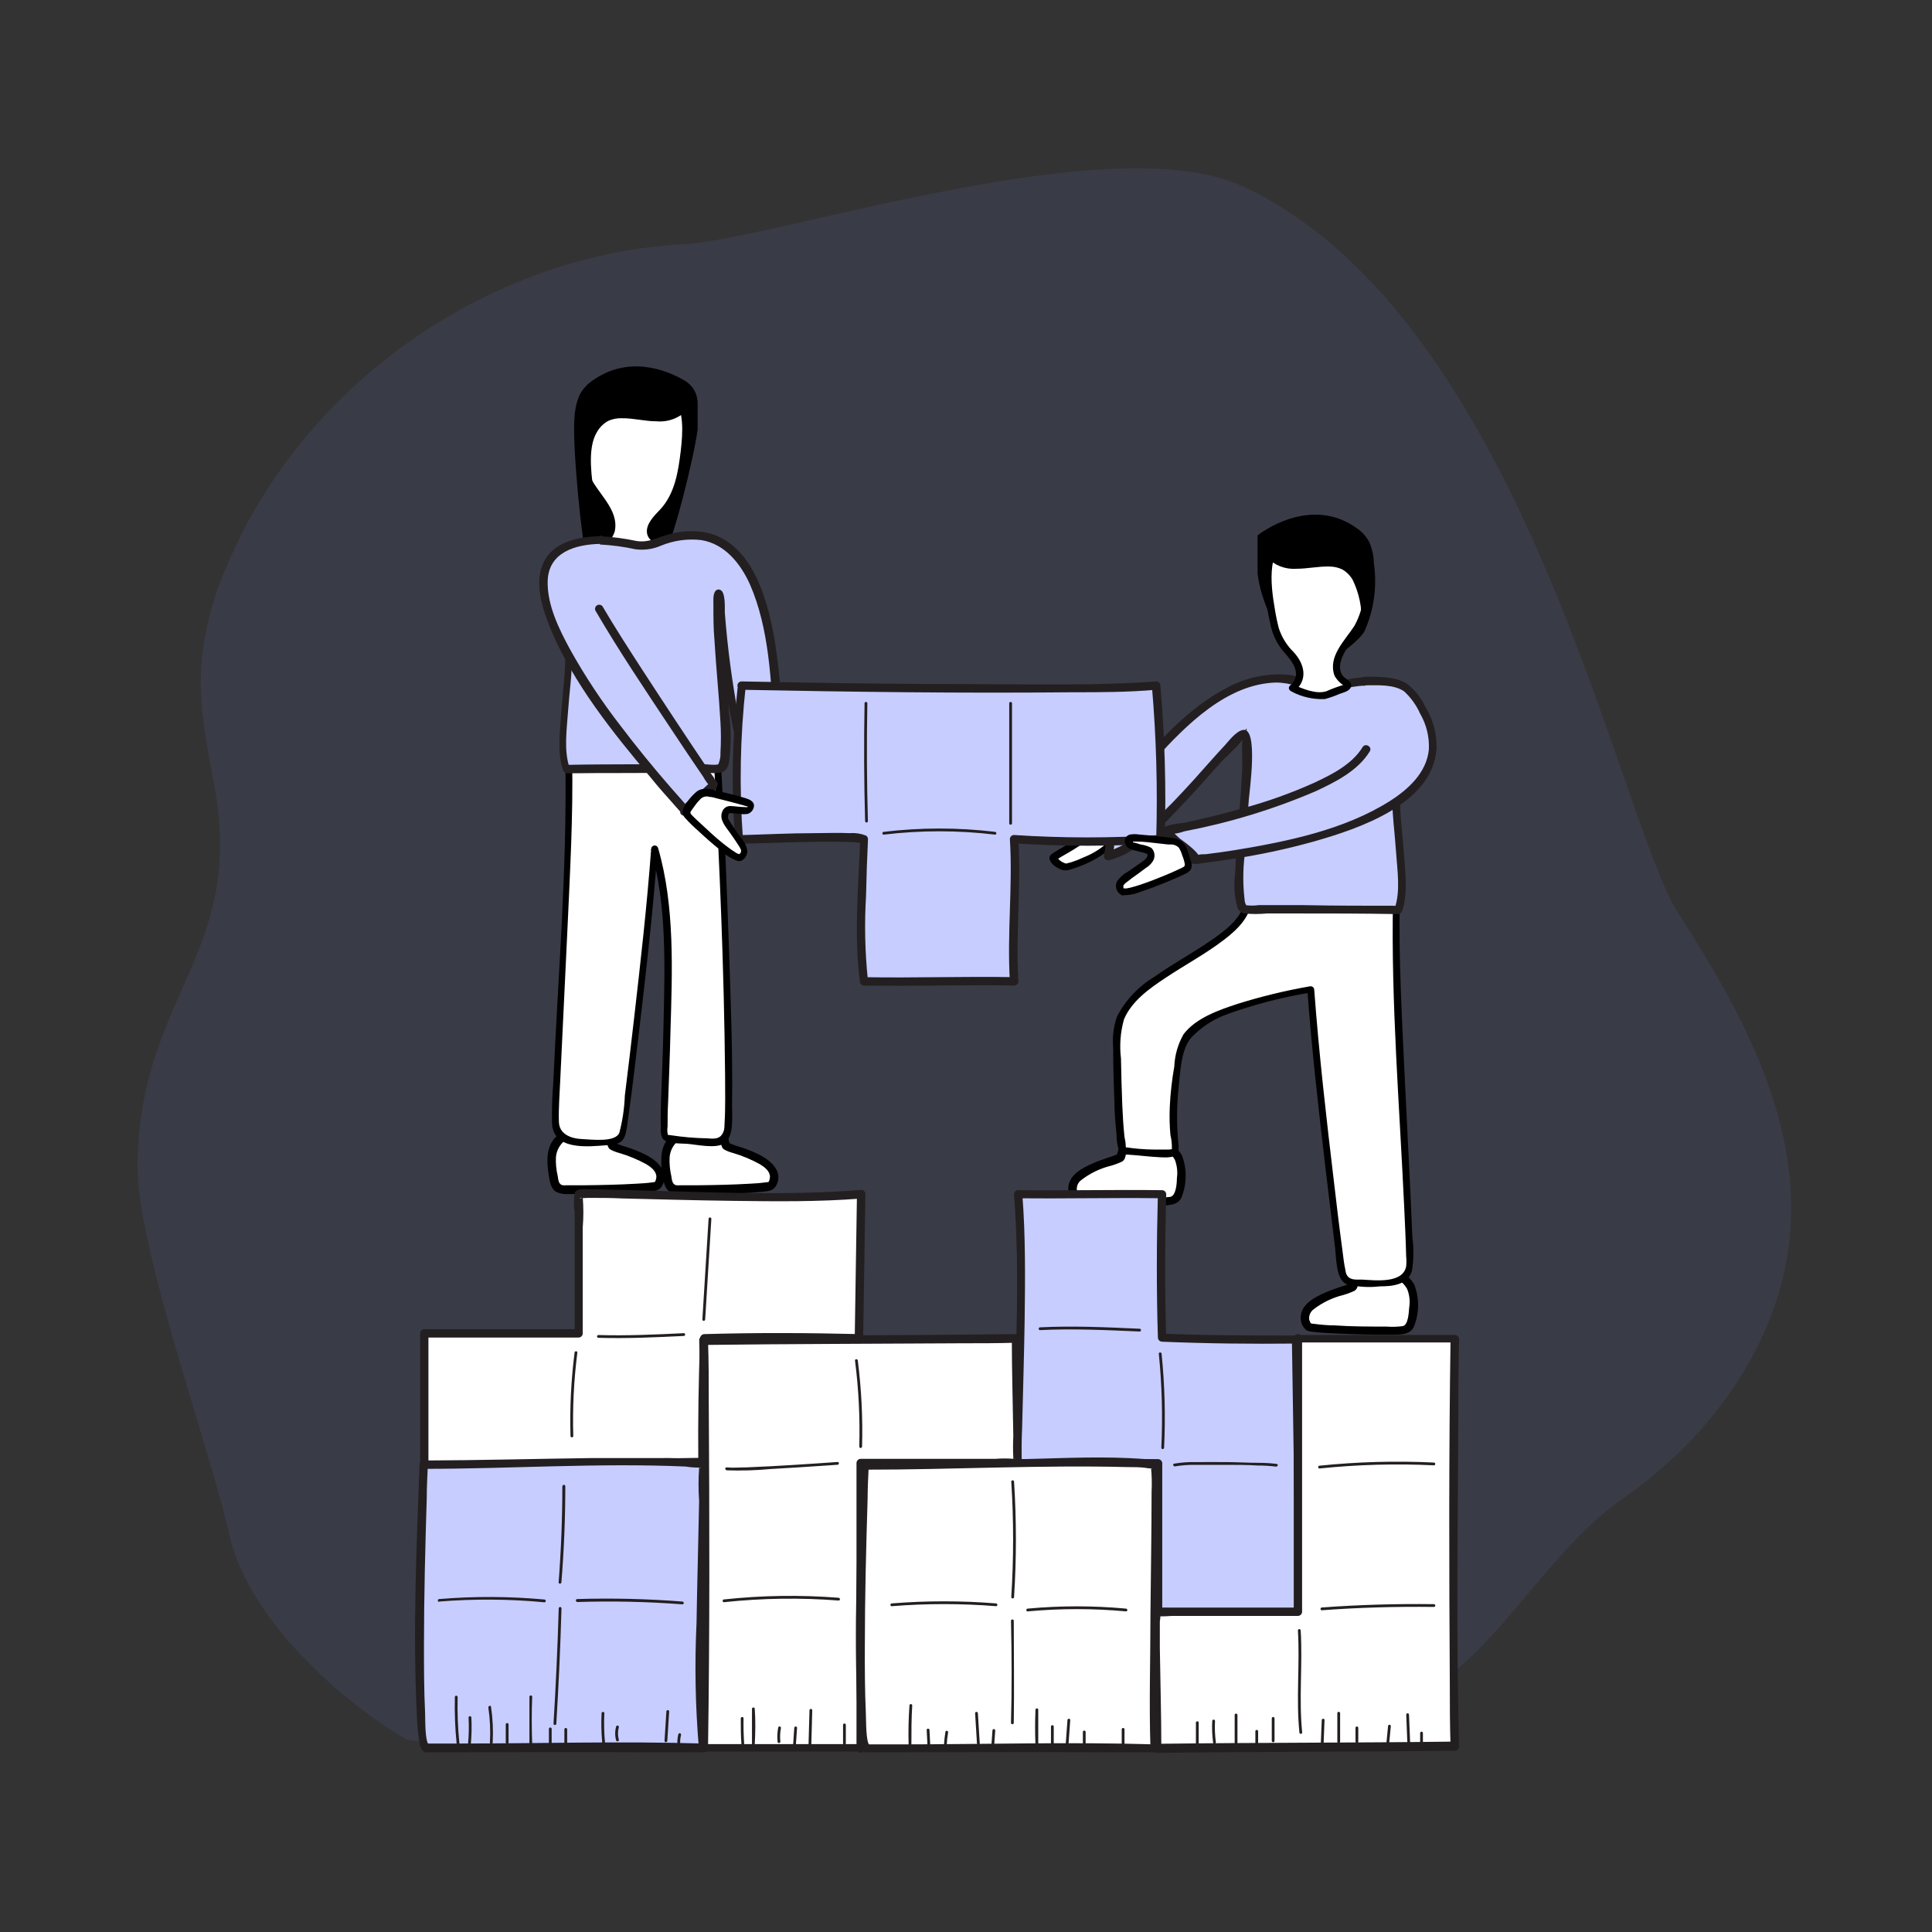 <?xml version="1.0" encoding="UTF-8"?>
<svg width="276px" height="276px" viewBox="0 0 276 276" version="1.1" xmlns="http://www.w3.org/2000/svg" xmlns:xlink="http://www.w3.org/1999/xlink">
    <rect x="0" y="0" width="276" height="276" fill="#333333" stroke="none"/>
    <title>C5EEF271-98C1-47AE-BED8-5C9284BA24B8</title>
    <g id="desktop" stroke="none" stroke-width="1" fill="none" fill-rule="evenodd">
        <g id="01.03.05-Common-page---Discussions----empty-state" transform="translate(-325, -787)" fill-rule="nonzero">
            <g id="illustrations/full-page/creating-a-common" transform="translate(325, 787)">
                <g id="common-illustration-6.1-29" transform="translate(19.32, 23.92)">
                    <g id="Group" opacity="0.1" fill="#7582FF">
                        <path d="M38.611,224.481 C28.53,218.599 15.904,206.662 13.44,195.335 C10.976,184.008 0.338,154.598 0.338,142.939 C0.338,118.523 15.798,112.389 11.307,88.384 C10.234,82.634 9.029,76.832 9.439,70.989 C9.891,65.947 11.199,61.019 13.308,56.417 C24.264,30.782 50.548,12.42 78.395,10.963 C91.338,10.261 139.521,-6.087 158.32,2.736 C198.475,21.588 211.842,93.233 220.48,106.613 C229.118,119.994 237.371,134.991 236.51,150.954 C235.649,166.918 225.554,181.133 212.505,190.168 C199.455,199.204 192.129,218.122 176.47,220.718 C160.811,223.315 80.846,224.15 60.153,225.832 C60.113,225.832 40.095,225.342 38.611,224.481 Z" id="Path"></path>
                    </g>
                    <path d="M80.342,33.736 L80.342,37.432 C79.76,41.778 76.805,53.211 76.143,53.701 C75.083,54.482 64.842,55.277 64.392,55.026 C63.941,54.774 62.338,39.34 62.762,35.617 C62.816,34.55 63.058,33.5 63.478,32.517 C63.905,31.702 64.523,31.002 65.28,30.477 C70.446,26.794 75.812,28.874 78.528,30.477 C79.674,31.158 80.367,32.402 80.342,33.736 L80.342,33.736 Z" id="Path" fill="#000000"></path>
                    <path d="M76.077,53.701 C74.831,53.436 73.427,52.879 73.639,51.833 C73.983,50.217 75.586,49.183 76.514,47.858 C77.11,46.884 77.515,45.805 77.706,44.679 C78.249,42.281 79.773,35.286 77.136,32.186 C74.686,29.311 67.638,27.576 64.789,34.372 C63.238,37.735 63.238,41.608 64.789,44.97 C65.438,46.176 66.392,47.196 67.108,48.362 C67.916,49.477 68.201,50.888 67.889,52.23 C67.027,53.531 65.747,54.499 64.259,54.973 C64.034,55.079 65.902,56.841 67.797,56.973 C68.486,56.973 71.519,58.059 73.202,57.37 C73.877,57.106 77.984,54.999 78.501,54.721 C79.309,54.522 77.335,53.966 76.077,53.701 Z" id="Path" fill="#FFFFFF"></path>
                    <path d="M76.209,53.224 C75.11,52.972 73.679,52.522 74.447,51.117 C74.993,50.326 75.619,49.594 76.315,48.931 C77.341,47.648 78.013,46.118 78.263,44.493 C78.97,41.767 79.239,38.945 79.057,36.134 C78.963,33.78 77.701,31.629 75.692,30.398 C73.758,29.236 71.44,28.897 69.254,29.457 C62.842,31.298 61.676,41.075 64.856,45.99 C65.955,47.686 68.048,49.607 67.505,51.846 C67.192,52.675 66.563,53.347 65.756,53.714 C65.266,54.019 64.1,54.31 63.835,54.827 C63.451,55.595 64.935,56.43 65.412,56.721 C66.579,57.292 67.832,57.664 69.121,57.821 C70.555,58.258 72.086,58.258 73.52,57.821 C74.686,57.357 75.812,56.721 76.938,56.152 C77.441,55.9 79.018,55.45 79.177,54.827 C79.415,53.714 76.779,53.37 76.169,53.237 C75.56,53.105 75.269,54.058 75.904,54.191 C76.342,54.297 78.051,54.496 78.263,54.946 L78.263,54.443 C77.693,54.814 77.079,55.112 76.434,55.33 C75.441,55.834 74.46,56.35 73.454,56.814 C72.339,57.234 71.122,57.298 69.969,57 C68.936,56.851 67.914,56.634 66.909,56.35 C66.179,56.126 65.514,55.726 64.975,55.185 L64.829,55.039 C64.829,55.383 65.068,55.397 65.359,55.039 C65.742,54.893 66.1,54.687 66.419,54.429 C67.407,53.93 68.156,53.058 68.499,52.005 C69.188,48.773 65.849,46.467 64.803,43.765 C62.855,38.731 65.015,29.748 71.692,30.146 C73.63,30.231 75.453,31.09 76.752,32.53 C78.475,34.61 78.223,37.936 77.931,40.479 C77.574,43.46 77.083,46.64 74.964,48.892 C74.169,49.726 72.924,50.932 73.109,52.23 C73.295,53.529 74.858,53.939 75.904,54.178 C76.567,54.337 76.832,53.37 76.209,53.224 Z" id="Path" fill="#000000"></path>
                    <path d="M65.756,31.047 C68.175,29.486 71.098,28.903 73.93,29.417 C75.387,29.739 76.748,30.397 77.905,31.338 C78.686,31.908 79.521,32.756 79.322,33.736 C79.254,34.047 79.113,34.337 78.912,34.584 C77.763,35.796 76.123,36.416 74.46,36.266 C72.804,36.266 71.162,35.803 69.506,35.829 C68.835,35.804 68.169,35.935 67.558,36.213 C66.862,36.6 66.291,37.18 65.915,37.883 C64.789,39.79 65.015,42.983 65.438,45.924 C63.438,44.52 62.656,38.386 63.359,34.809 L65.756,31.047 Z" id="Path" fill="#000000"></path>
                    <path d="M83.959,138.435 C84.175,138.848 84.314,139.297 84.37,139.76 C85.178,140.263 89.351,141.085 90.822,142.953 C91.44,143.673 91.44,144.736 90.822,145.456 C90.424,145.947 79.322,146.132 77.574,146.026 C77.187,146.038 76.808,145.916 76.501,145.682 C76.259,145.407 76.106,145.065 76.063,144.701 C75.639,142.727 75.308,140.396 76.713,138.925 C77.37,138.319 78.173,137.895 79.044,137.693 C80.715,137.621 82.384,137.873 83.959,138.435 L83.959,138.435 Z" id="Path" fill="#FFFFFF"></path>
                    <path d="M83.443,138.74 C83.734,139.19 83.628,139.932 84.078,140.263 C84.492,140.503 84.938,140.681 85.403,140.793 C86.743,141.19 88.036,141.732 89.258,142.409 C89.894,142.807 90.676,143.376 90.676,144.198 C90.663,144.466 90.59,144.729 90.464,144.966 C90.557,144.86 90.464,144.966 90.252,144.966 C89.461,145.077 88.665,145.148 87.867,145.178 C85.377,145.324 82.886,145.377 80.395,145.403 C79.561,145.403 78.713,145.403 77.878,145.403 C77.684,145.417 77.49,145.417 77.295,145.403 C76.699,145.284 76.673,144.622 76.58,144.079 C76.375,143.189 76.295,142.275 76.342,141.363 C76.51,139.512 78.131,138.138 79.985,138.276 C80.723,138.327 81.458,138.424 82.184,138.567 C82.51,138.619 82.833,138.69 83.151,138.779 C83.27,138.779 83.615,138.965 83.549,138.899 C83.786,139.077 84.118,139.053 84.328,138.843 C84.538,138.633 84.561,138.301 84.383,138.064 C83.998,137.77 83.54,137.586 83.058,137.534 C82.332,137.375 81.598,137.256 80.859,137.176 C79.296,136.888 77.687,137.326 76.487,138.369 C74.964,139.694 75.004,141.932 75.308,143.8 C75.454,144.675 75.547,145.867 76.408,146.357 C76.935,146.596 77.513,146.701 78.09,146.662 C80.66,146.662 83.244,146.662 85.801,146.556 C87.046,146.556 88.291,146.45 89.537,146.331 C90.398,146.238 91.14,146.251 91.59,145.39 C92.623,143.376 90.689,141.8 89.073,140.992 C88.214,140.58 87.329,140.226 86.423,139.932 C85.811,139.772 85.216,139.55 84.648,139.27 L84.926,139.627 C84.866,139.117 84.699,138.625 84.436,138.183 C84.052,137.494 83.032,138.091 83.443,138.74 Z" id="Path" fill="#000000"></path>
                    <path d="M67.704,138.435 C67.922,138.848 68.066,139.297 68.128,139.76 C68.936,140.263 73.109,141.085 74.58,142.953 C75.198,143.673 75.198,144.736 74.58,145.456 C74.182,145.947 63.08,146.132 61.332,146.026 C60.945,146.038 60.566,145.916 60.259,145.682 C60.011,145.41 59.858,145.067 59.821,144.701 C59.397,142.727 59.066,140.396 60.457,138.925 C61.122,138.323 61.929,137.899 62.802,137.693 C64.469,137.621 66.133,137.873 67.704,138.435 Z" id="Path" fill="#FFFFFF"></path>
                    <path d="M67.187,138.74 C67.479,139.19 67.373,139.932 67.823,140.263 C68.239,140.499 68.684,140.677 69.148,140.793 C70.496,141.191 71.798,141.732 73.03,142.409 C73.666,142.807 74.447,143.376 74.447,144.198 C74.436,144.469 74.359,144.732 74.222,144.966 C74.315,144.86 74.222,144.966 74.023,144.966 C73.228,145.085 72.433,145.138 71.639,145.178 C69.148,145.324 66.657,145.377 64.167,145.403 C63.332,145.403 62.484,145.403 61.65,145.403 C61.456,145.417 61.261,145.417 61.067,145.403 C60.47,145.284 60.444,144.622 60.351,144.079 C60.142,143.189 60.057,142.275 60.1,141.363 C60.275,139.521 61.884,138.153 63.73,138.276 C64.468,138.327 65.202,138.425 65.929,138.567 C66.255,138.619 66.578,138.69 66.896,138.779 C67.015,138.779 67.359,138.965 67.28,138.899 C67.823,139.442 68.671,138.607 68.128,138.064 C67.743,137.77 67.285,137.586 66.803,137.534 C66.073,137.375 65.334,137.256 64.591,137.176 C63.032,136.886 61.426,137.325 60.232,138.369 C58.709,139.694 58.748,141.932 59.053,143.8 C59.199,144.675 59.291,145.867 60.153,146.357 C60.679,146.599 61.258,146.703 61.835,146.662 C64.405,146.662 66.975,146.662 69.545,146.556 C70.791,146.556 72.036,146.45 73.268,146.331 C74.129,146.238 74.884,146.251 75.322,145.39 C76.355,143.376 74.434,141.8 72.818,140.992 C71.96,140.578 71.074,140.224 70.168,139.932 C69.559,139.773 68.969,139.551 68.406,139.27 L68.684,139.627 C68.624,139.117 68.457,138.625 68.194,138.183 C67.81,137.494 66.737,138.091 67.187,138.74 Z" id="Path" fill="#000000"></path>
                    <path d="M61.968,84.675 C62.219,97.393 59.782,135.083 60.086,136.938 C60.143,137.456 60.345,137.948 60.669,138.355 C61.129,138.764 61.702,139.023 62.312,139.097 C64.515,139.361 66.744,139.32 68.936,138.978 C69.286,138.75 69.534,138.393 69.625,137.985 C70.062,136.66 73.308,109.409 74.209,97.3 C77.852,109.541 74.937,137.826 75.759,138.488 C76.58,139.15 81.561,139.164 82.621,139.256 C83.071,139.336 83.535,139.271 83.946,139.071 C84.333,138.733 84.575,138.258 84.622,137.746 C85.324,133.573 83.946,97.883 83.164,84.277 C77.335,83.138 61.968,84.675 61.968,84.675 Z" id="Path" fill="#FFFFFF"></path>
                    <path d="M61.438,84.675 C61.729,100.056 60.391,115.503 59.715,130.857 C59.559,132.774 59.501,134.697 59.543,136.62 C59.795,140.449 64.63,139.892 67.399,139.68 C68.724,139.574 69.665,139.495 70.049,138.051 C70.212,137.394 70.322,136.725 70.38,136.05 C70.844,132.897 71.215,129.731 71.599,126.565 C72.765,116.827 73.904,107.077 74.633,97.3 L73.652,97.432 C75.997,105.381 75.639,114.377 75.467,122.604 C75.388,126.353 75.229,130.102 75.096,133.851 C75.096,134.964 75.017,136.077 75.096,137.19 C75.02,137.714 75.103,138.25 75.335,138.726 C75.944,139.521 77.984,139.415 78.845,139.482 C80.17,139.588 82.82,140.184 84.039,139.482 C85.589,138.647 85.244,135.507 85.258,133.984 C85.363,126.432 85.059,118.854 84.807,111.303 C84.489,102.255 84.131,93.193 83.628,84.158 C83.626,83.931 83.475,83.732 83.257,83.668 C79.043,83.125 74.781,83.058 70.552,83.469 C67.677,83.615 64.803,83.827 61.954,84.105 C61.318,84.105 61.305,85.165 61.954,85.099 C64.683,84.834 67.412,84.635 70.155,84.476 C74.426,84.045 78.733,84.098 82.992,84.635 L82.634,84.224 C83.482,99.34 84.118,114.509 84.264,129.652 C84.264,131.97 84.33,134.315 84.184,136.647 C84.189,136.926 84.167,137.206 84.118,137.481 C83.747,138.806 82.873,138.806 81.773,138.7 C79.999,138.672 78.228,138.521 76.474,138.25 C75.944,138.157 76.183,138.342 76.05,138.011 C75.997,137.673 75.997,137.329 76.05,136.991 C76.05,135.918 76.05,134.845 76.116,133.758 C76.236,130.314 76.381,126.883 76.461,123.425 C76.713,114.827 77.11,105.514 74.686,97.207 C74.609,96.978 74.38,96.835 74.141,96.867 C73.901,96.9 73.718,97.098 73.705,97.34 C73.109,105.408 72.195,113.463 71.268,121.517 C70.844,125.213 70.406,128.896 69.943,132.593 C69.877,134.382 69.615,136.159 69.161,137.892 C68.605,139.323 65.187,138.859 63.862,138.806 C62.179,138.74 60.576,138.077 60.523,136.355 C60.457,134.408 60.629,132.381 60.709,130.499 C61.04,123.187 61.424,115.927 61.756,108.547 C62.113,100.599 62.564,92.65 62.418,84.701 C62.371,84.472 62.172,84.305 61.938,84.299 C61.704,84.292 61.497,84.448 61.438,84.675 L61.438,84.675 Z" id="Path" fill="#000000"></path>
                    <path d="M97.896,91.987 C98.386,91.855 99.221,91.272 99.34,90.769 C99.459,90.265 92.968,87.814 94.385,85.787 C94.531,85.575 97.035,85.668 97.035,85.416 C96.955,84.251 93.683,83.893 93.326,83.813 C92.959,83.729 92.573,83.817 92.279,84.052 C91.52,84.828 90.893,85.723 90.424,86.702 C90.351,87.328 90.559,87.954 90.994,88.411 C92.584,90.384 97.207,92.199 97.896,91.987 Z" id="Path" fill="#FFFFFF"></path>
                    <path d="M98.029,92.478 C98.903,92.186 100.572,90.967 99.353,90.12 C98.625,89.59 97.777,89.205 97.008,88.728 C96.097,88.28 95.317,87.605 94.743,86.768 C94.681,86.653 94.645,86.527 94.637,86.397 C94.625,86.34 94.625,86.281 94.637,86.225 C94.637,86.225 94.637,86.225 94.637,86.145 C94.637,86.066 94.518,86.251 94.505,86.145 C94.491,86.039 95.829,86.039 95.922,86.039 C96.32,86.039 96.942,86.039 97.247,85.734 C97.552,85.43 97.247,84.675 96.863,84.41 C95.905,83.792 94.807,83.427 93.67,83.35 C93.133,83.193 92.558,83.24 92.054,83.482 C91.631,83.79 91.268,84.172 90.981,84.608 C90.534,85.122 90.164,85.698 89.881,86.317 C89.653,87.166 89.89,88.073 90.504,88.702 C91.614,89.89 92.97,90.822 94.478,91.431 C95.143,91.747 95.829,92.017 96.532,92.239 C96.971,92.423 97.45,92.491 97.923,92.438 C98.167,92.347 98.301,92.085 98.232,91.833 C98.163,91.582 97.914,91.425 97.658,91.471 C97.75,91.471 97.512,91.471 97.499,91.471 C97.3,91.443 97.104,91.394 96.916,91.325 C96.391,91.175 95.878,90.99 95.379,90.769 C94.157,90.268 93.011,89.6 91.974,88.781 C91.41,88.383 90.991,87.811 90.782,87.152 C90.676,86.596 91.126,86.066 91.431,85.655 C91.728,85.246 92.051,84.856 92.398,84.489 C92.69,84.198 93.034,84.264 93.405,84.317 C94.36,84.388 95.29,84.659 96.134,85.112 C96.214,85.112 96.346,85.337 96.386,85.35 L96.386,85.35 L96.651,84.94 C96.651,84.94 96.585,84.94 96.571,84.94 L96.333,84.94 C95.843,84.94 95.352,84.94 94.862,85.032 C94.372,85.125 94.028,85.032 93.789,85.456 C93.579,85.801 93.508,86.213 93.59,86.609 C93.875,87.431 94.431,88.132 95.167,88.596 C96.052,89.244 96.982,89.828 97.949,90.345 L98.453,90.649 L98.664,90.782 C98.664,90.782 98.863,90.888 98.744,90.782 C98.85,90.782 98.744,90.901 98.744,90.782 C98.744,90.663 98.611,90.504 98.744,90.53 C98.495,90.917 98.113,91.199 97.671,91.325 C97.207,91.709 97.419,92.676 98.029,92.478 Z" id="Path" fill="#000000"></path>
                    <path d="M61.981,69.625 C61.981,72.818 60.484,82.966 61.65,85.96 C69.201,85.827 75.997,85.96 83.549,85.787 C85.748,85.787 82.687,67.24 83.35,61.04 C83.641,58.298 84.436,88.861 91.577,90.437 C91.577,90.437 90.517,85.138 92.358,82.701 C90.742,85.668 94.69,45.302 74.262,53.688 C71.612,54.747 70.446,53.197 66.313,53.277" id="Path" fill="#C7CDFF"></path>
                    <path d="M61.438,69.625 C61.438,72.433 61.04,75.269 60.841,78.077 C60.669,80.621 60.259,83.654 61.133,86.119 C61.204,86.375 61.436,86.554 61.703,86.556 C67.108,86.476 72.5,86.556 77.905,86.45 C79.23,86.45 80.422,86.45 81.681,86.45 C82.471,86.586 83.282,86.54 84.052,86.317 C84.479,86 84.757,85.521 84.82,84.993 C85.152,82.628 85.152,80.229 84.82,77.865 C84.608,74.593 84.304,71.334 84.092,68.075 C83.999,66.591 83.919,65.107 83.906,63.624 C83.906,63.027 83.906,62.418 83.906,61.822 C83.906,61.676 84.025,61.239 83.906,61.12 C83.999,61.292 82.886,61.027 82.807,61.12 C82.805,61.472 82.845,61.823 82.926,62.166 C83.005,62.948 83.072,63.73 83.138,64.498 C83.555,69.531 84.272,74.534 85.284,79.481 C85.78,82.15 86.598,84.748 87.722,87.218 C88.356,88.963 89.713,90.349 91.444,91.02 C91.653,91.074 91.875,91.013 92.027,90.861 C92.179,90.709 92.24,90.487 92.186,90.278 C91.736,87.987 91.537,84.979 92.902,83.005 L91.908,82.396 C91.908,82.396 92.769,82.396 92.703,82.502 C92.637,82.608 92.703,82.356 92.703,82.263 C92.706,81.929 92.671,81.596 92.597,81.27 C92.504,80.157 92.464,79.031 92.411,77.905 C92.249,74.56 91.912,71.226 91.405,67.916 C90.437,62.113 88.331,53.688 81.614,52.164 C79.726,51.802 77.778,51.916 75.944,52.495 C74.447,52.932 73.295,53.621 71.639,53.37 C69.941,53.008 68.218,52.777 66.485,52.681 C66.156,52.681 65.889,52.948 65.889,53.277 C65.889,53.606 66.156,53.873 66.485,53.873 C68.165,53.964 69.836,54.19 71.48,54.549 C72.714,54.71 73.969,54.531 75.11,54.032 C76.932,53.282 78.915,53.008 80.872,53.237 C84.251,53.794 86.45,56.576 87.801,59.53 C90.583,65.889 90.835,73.361 91.232,80.17 C91.185,81.061 91.27,81.954 91.484,82.82 C91.749,83.496 92.451,83.774 92.809,83.045 C92.977,82.76 92.882,82.392 92.597,82.224 C92.312,82.055 91.944,82.15 91.776,82.436 C90.212,84.728 90.451,88.04 90.941,90.636 L91.67,89.908 C89.934,89.457 89.02,87.443 88.331,85.933 C87.375,83.557 86.664,81.089 86.211,78.567 C85.271,73.609 84.607,68.602 84.224,63.571 C84.224,62.961 84.33,60.722 83.628,60.378 C83.445,60.265 83.215,60.265 83.032,60.378 C82.449,60.802 82.621,61.941 82.595,62.55 C82.595,64.193 82.595,65.836 82.74,67.465 C82.979,71.44 83.376,75.295 83.602,79.23 C83.688,80.686 83.688,82.146 83.602,83.602 C83.628,84.098 83.552,84.594 83.376,85.059 C83.376,85.059 83.178,85.443 83.376,85.218 C83.098,85.483 81.243,85.218 80.819,85.218 C74.368,85.297 67.929,85.218 61.477,85.35 L62.06,85.787 C61.186,83.31 61.663,80.197 61.835,77.64 C62.007,75.083 62.418,72.341 62.405,69.612 C62.405,69.282 62.138,69.015 61.809,69.015 C61.479,69.015 61.212,69.282 61.212,69.612 L61.438,69.625 Z" id="Path" fill="#231F20"></path>
                    <path d="M66.379,53.277 C42.639,53.701 78.938,92.146 78.739,92.12 C76.964,91.948 84.171,88.146 82.409,87.894 C82.409,87.894 70.486,70.195 66.247,62.974" id="Path" fill="#C7CDFF"></path>
                    <path d="M66.379,52.681 C63.292,52.76 59.583,53.462 58.232,56.655 C56.986,59.609 58.232,63.16 59.331,65.929 C62.643,73.798 68.26,80.78 73.718,87.258 C74.778,88.583 75.865,89.775 76.964,91.02 L77.892,92.067 C78.448,92.69 77.984,92.411 78.157,91.974 L78.885,91.564 C78.673,91.564 79.004,91.934 79.177,91.908 C79.349,91.882 79.574,91.55 79.693,91.444 C80.131,91.073 80.621,90.729 81.018,90.384 C81.416,90.04 82.687,89.338 83.058,88.596 C83.201,88.377 83.244,88.107 83.178,87.854 C83.085,87.602 82.515,87.258 82.74,87.483 C82.966,87.708 82.74,87.483 82.74,87.337 C82.74,87.192 82.409,86.834 82.237,86.582 C78.881,81.601 75.569,76.593 72.301,71.559 C70.406,68.631 68.512,65.703 66.75,62.696 C66.566,62.461 66.237,62.398 65.98,62.549 C65.722,62.699 65.615,63.017 65.73,63.292 C69.135,69.135 72.924,74.752 76.66,80.382 C78.143,82.608 79.614,84.834 81.111,87.006 C81.334,87.411 81.591,87.797 81.879,88.159 C82.489,88.781 82.277,87.987 82.078,87.987 C81.879,87.987 81.084,88.861 80.899,88.993 C80.488,89.311 76.156,92.239 78.581,92.676 C78.897,92.746 79.213,92.562 79.309,92.252 C79.481,91.829 78.806,91.272 78.567,90.928 L76.421,88.49 C73.97,85.668 71.599,82.767 69.347,79.786 C66.668,76.335 64.254,72.686 62.126,68.87 C60.537,65.942 58.828,62.497 58.92,59.079 C59.04,54.959 62.895,53.86 66.379,53.78 C67.147,53.78 67.147,52.561 66.379,52.588 L66.379,52.681 Z" id="Path" fill="#231F20"></path>
                    <path d="M141.23,140.078 C141.012,140.491 140.869,140.939 140.806,141.403 C139.998,141.906 135.825,142.727 134.355,144.595 C133.736,145.315 133.736,146.379 134.355,147.099 C134.752,147.589 145.867,147.788 147.603,147.669 C147.989,147.681 148.368,147.559 148.676,147.324 C148.923,147.053 149.076,146.709 149.113,146.344 C149.537,144.37 149.868,142.038 148.477,140.581 C147.817,139.969 147.009,139.54 146.132,139.336 C144.466,139.264 142.801,139.516 141.23,140.078 L141.23,140.078 Z" id="Path" fill="#FFFFFF"></path>
                    <path d="M140.714,139.786 C140.455,140.229 140.292,140.721 140.237,141.23 L140.502,140.873 C140.035,141.105 139.547,141.291 139.044,141.429 C138.276,141.694 137.508,141.959 136.766,142.29 C135.348,142.9 133.467,143.88 133.308,145.615 C133.217,146.381 133.515,147.142 134.103,147.642 C134.366,147.764 134.649,147.835 134.938,147.854 C136.05,148.013 137.176,148.053 138.303,148.106 C140.952,148.239 143.734,148.305 146.45,148.278 C147.669,148.278 149.1,148.278 149.537,146.953 C150.239,145.088 150.239,143.03 149.537,141.164 C148.617,139.514 146.806,138.567 144.927,138.753 C144.076,138.824 143.231,138.948 142.396,139.124 C141.824,139.173 141.275,139.374 140.806,139.707 C140.601,139.945 140.616,140.301 140.84,140.521 C141.063,140.741 141.42,140.75 141.654,140.541 C141.575,140.621 141.826,140.541 141.932,140.462 C142.038,140.382 142.449,140.329 142.714,140.263 C143.39,140.131 144.039,140.025 144.781,139.959 C146.282,139.71 147.777,140.431 148.517,141.76 C148.838,142.604 148.938,143.516 148.808,144.41 C148.808,145.099 148.689,146.9 147.868,147.059 C147.099,147.161 146.322,147.183 145.549,147.126 C143.085,147.126 140.621,147.126 138.144,146.953 C137.19,146.953 136.223,146.861 135.269,146.741 C135.052,146.738 134.837,146.697 134.633,146.622 C134.858,146.768 134.553,146.291 134.527,146.159 C134.44,145.606 134.657,145.049 135.096,144.701 C136.354,143.712 137.809,143.003 139.362,142.621 C139.922,142.466 140.467,142.262 140.992,142.012 C141.562,141.667 141.403,140.952 141.747,140.422 C142.091,139.892 141.124,139.137 140.714,139.786 Z" id="Path" fill="#000000"></path>
                    <path d="M174.417,158.545 C174.198,158.959 174.055,159.407 173.993,159.87 C173.198,160.374 169.025,161.195 167.554,163.063 C166.935,163.783 166.935,164.847 167.554,165.567 C167.938,166.057 179.053,166.256 180.802,166.137 C181.189,166.149 181.568,166.027 181.875,165.792 C182.117,165.517 182.27,165.175 182.312,164.812 C182.736,162.838 183.067,160.506 181.663,159.049 C181.01,158.434 180.206,158.004 179.332,157.804 C177.661,157.732 175.992,157.984 174.417,158.545 L174.417,158.545 Z" id="Path" fill="#FFFFFF"></path>
                    <path d="M173.9,158.254 C173.647,158.699 173.485,159.19 173.423,159.698 L173.701,159.34 C173.23,159.573 172.738,159.759 172.231,159.897 C171.462,160.162 170.707,160.427 169.952,160.758 C168.548,161.367 166.653,162.348 166.507,164.083 C166.412,164.85 166.711,165.613 167.302,166.11 C167.564,166.235 167.848,166.307 168.137,166.322 C169.25,166.481 170.376,166.521 171.489,166.574 C174.205,166.706 176.92,166.772 179.65,166.746 C180.855,166.746 182.299,166.746 182.736,165.421 C183.439,163.555 183.439,161.498 182.736,159.632 C181.814,157.984 180.005,157.038 178.126,157.221 C177.271,157.29 176.422,157.414 175.582,157.592 C175.01,157.641 174.461,157.842 173.993,158.175 C173.463,158.718 174.297,159.499 174.84,159.009 C174.761,159.089 175.026,159.009 175.119,158.93 L175.9,158.731 C176.589,158.598 177.225,158.492 177.967,158.426 C179.469,158.17 180.968,158.893 181.703,160.228 C182.04,161.068 182.14,161.984 181.994,162.878 C181.928,163.566 181.875,165.368 181.067,165.527 C180.299,165.629 179.522,165.651 178.749,165.593 C176.271,165.593 173.807,165.593 171.343,165.421 C170.389,165.421 169.409,165.328 168.455,165.209 C168.238,165.203 168.023,165.163 167.819,165.09 C168.044,165.236 167.74,164.759 167.713,164.626 C167.631,164.074 167.848,163.52 168.283,163.169 C169.542,162.183 170.996,161.474 172.549,161.089 C173.108,160.934 173.654,160.73 174.178,160.48 C174.761,160.135 174.602,159.42 174.933,158.89 C175.264,158.36 174.311,157.605 173.9,158.254 Z" id="Path" fill="#000000"></path>
                    <path d="M180.166,104.785 C179.901,117.503 182.352,155.194 182.034,157.048 C181.988,157.567 181.789,158.06 181.464,158.466 C180.998,158.872 180.422,159.13 179.808,159.208 C177.605,159.471 175.377,159.43 173.184,159.089 C172.837,158.86 172.594,158.502 172.509,158.095 C172.072,156.77 168.813,129.519 167.925,117.41 C161.871,118.536 150.464,120.961 149.444,125.492 C147.046,136.156 148.927,140.157 148.437,140.568 C147.947,140.979 142.237,140.25 141.191,140.343 C140.74,140.343 140.25,134.09 140.223,123.716 C140.223,115.145 158.572,111.528 158.983,104.335 C164.772,103.248 180.166,104.785 180.166,104.785 Z" id="Path" fill="#FFFFFF"></path>
                    <path d="M179.676,104.785 C179.398,119.358 180.603,133.931 181.279,148.503 C181.385,150.822 181.504,153.154 181.557,155.485 C181.61,155.996 181.61,156.511 181.557,157.022 C181.054,159.446 177.212,158.996 175.251,158.877 C174.337,158.877 173.37,159.009 172.986,158.016 C172.932,157.829 172.892,157.638 172.867,157.446 C172.668,156.585 172.588,155.671 172.469,154.796 C172.019,151.484 171.621,148.172 171.237,144.847 C170.151,135.746 169.104,126.618 168.428,117.477 C168.425,117.321 168.351,117.175 168.227,117.08 C168.104,116.985 167.944,116.95 167.793,116.986 C164.302,117.595 160.854,118.432 157.472,119.49 C154.823,120.365 151.537,121.491 149.762,123.822 C148.958,125.231 148.504,126.812 148.437,128.433 C148.095,130.355 147.878,132.298 147.788,134.249 C147.733,135.574 147.764,136.902 147.881,138.223 C148.043,138.868 148.114,139.532 148.093,140.197 C148.093,140.197 148.093,140.369 148.093,140.382 C148.265,140.157 147.775,140.316 147.656,140.303 C146.953,140.303 146.331,140.303 145.576,140.303 C144.209,140.292 142.845,140.182 141.495,139.972 C141.694,139.972 141.495,140.237 141.495,139.707 C141.495,139.177 141.35,138.793 141.31,138.382 C141.151,136.898 141.071,135.401 141.005,133.917 C140.912,131.705 140.859,129.493 140.82,127.293 C140.594,125.424 140.738,123.529 141.244,121.716 C142.343,119.066 144.953,117.251 147.232,115.741 C149.974,113.913 152.915,112.35 155.538,110.336 C157.446,108.879 159.354,107.05 159.513,104.52 L159.142,104.997 C163.401,104.46 167.707,104.407 171.979,104.838 C174.721,104.997 177.464,105.196 180.193,105.461 C180.829,105.461 180.829,104.533 180.193,104.467 C177.331,104.184 174.465,103.973 171.595,103.831 C167.361,103.42 163.095,103.487 158.877,104.03 C158.661,104.095 158.515,104.295 158.519,104.52 C158.294,107.17 155.644,109.077 153.617,110.468 C150.968,112.283 148.146,113.807 145.536,115.662 C143.278,117.024 141.443,118.987 140.237,121.332 C139.749,122.766 139.568,124.287 139.707,125.796 C139.707,128.287 139.773,130.791 139.879,133.282 C139.879,134.911 140.025,136.527 140.184,138.144 C140.175,138.931 140.296,139.714 140.541,140.462 C140.833,141.071 141.164,140.992 141.866,141.032 C143.376,141.124 144.887,141.336 146.397,141.403 C147.907,141.469 149.166,141.509 149.047,139.72 C148.762,137.003 148.762,134.263 149.047,131.546 C149.298,129.307 149.338,125.969 150.941,124.22 C152.293,122.825 153.934,121.744 155.75,121.054 C159.742,119.597 163.863,118.524 168.058,117.848 L167.435,117.371 C168.071,126.048 169.064,134.712 170.084,143.363 C170.522,147.033 170.959,150.689 171.409,154.346 C171.581,155.671 171.502,158.85 173.026,159.526 C174.586,159.929 176.208,160.037 177.808,159.844 C179.583,159.844 181.782,159.645 182.379,157.645 C182.646,156.063 182.668,154.45 182.445,152.862 C182.153,145.443 181.729,138.011 181.385,130.592 C180.988,121.994 180.471,113.37 180.643,104.745 C180.572,104.532 180.369,104.391 180.145,104.401 C179.92,104.41 179.729,104.567 179.676,104.785 Z" id="Path" fill="#000000"></path>
                    <path d="M132.672,99.857 C132.182,99.724 131.347,99.128 131.228,98.638 C131.109,98.148 137.6,95.67 136.183,93.657 C136.037,93.445 133.533,93.538 133.533,93.286 C133.613,92.12 136.885,91.749 137.243,91.683 C137.603,91.591 137.986,91.674 138.276,91.908 C139.038,92.681 139.665,93.577 140.131,94.558 C140.227,95.183 140.032,95.817 139.601,96.28 C137.985,98.267 133.361,100.069 132.672,99.857 Z" id="Path" fill="#FFFFFF"></path>
                    <path d="M132.805,99.393 C132.511,99.294 132.24,99.136 132.01,98.929 L131.731,98.598 C131.731,98.598 131.639,98.982 131.639,98.89 C131.639,98.797 131.639,98.89 131.811,98.77 L132.235,98.506 C133.043,98.042 133.864,97.591 134.646,97.061 C135.455,96.594 136.141,95.94 136.647,95.154 C136.978,94.518 137.031,93.365 136.183,93.127 C135.748,93.035 135.303,92.995 134.858,93.008 L134.143,93.008 L133.917,93.008 L133.825,93.008 L133.825,93.008 C133.97,93.471 134.063,93.59 134.116,93.379 C134.169,93.167 134.275,93.206 134.368,93.14 C134.565,93.01 134.779,92.907 135.004,92.835 C135.496,92.667 136.001,92.539 136.514,92.451 C136.82,92.379 137.129,92.326 137.441,92.292 C137.985,92.292 138.223,92.637 138.541,93.008 C138.927,93.453 139.272,93.932 139.574,94.438 C139.844,95.045 139.682,95.757 139.177,96.187 C138.135,97.202 136.901,97.999 135.547,98.532 C134.962,98.809 134.361,99.048 133.745,99.247 L133.043,99.433 L132.897,99.433 L132.791,99.433 C132.685,99.433 132.884,99.433 132.791,99.433 C132.169,99.287 131.904,100.241 132.526,100.387 C132.919,100.447 133.32,100.406 133.692,100.267 C134.3,100.085 134.897,99.868 135.481,99.618 C136.861,99.053 138.148,98.28 139.296,97.326 C139.912,96.837 140.373,96.179 140.621,95.432 C140.759,94.728 140.574,93.998 140.117,93.445 C139.744,92.896 139.332,92.373 138.885,91.882 C138.479,91.375 137.829,91.132 137.19,91.246 C136.202,91.338 135.231,91.561 134.302,91.908 C133.782,92.079 133.352,92.451 133.109,92.941 C132.911,93.485 133.215,93.816 133.732,93.908 C134.249,94.001 134.845,93.988 135.388,94.028 C135.571,94.033 135.752,94.056 135.931,94.094 C135.868,94.058 135.81,94.014 135.759,93.961 C135.759,93.961 135.759,94.107 135.759,94.054 C135.764,94.116 135.764,94.178 135.759,94.24 C135.715,94.585 135.551,94.904 135.295,95.141 C134.929,95.526 134.521,95.869 134.076,96.161 C133.162,96.783 132.155,97.273 131.228,97.883 C130.937,98.055 130.605,98.28 130.605,98.651 C130.605,99.459 131.745,100.135 132.407,100.347 C133.07,100.559 133.401,99.592 132.805,99.393 Z" id="Path" fill="#000000"></path>
                    <path d="M180.153,89.735 C180.087,92.928 181.637,103.076 180.471,106.07 C172.92,105.951 166.123,106.07 158.572,105.898 C156.373,105.898 159.446,87.351 158.771,81.151 C158.479,78.408 146.132,96.704 138.991,98.373 C138.991,98.373 140.051,93.074 138.21,90.636 C139.826,93.604 152.902,68.035 167.872,73.851 C170.522,74.871 171.687,73.361 175.741,73.44" id="Path" fill="#C7CDFF"></path>
                    <path d="M179.557,89.735 C179.557,92.385 179.928,95.035 180.113,97.764 C180.299,100.493 180.776,103.434 179.901,105.911 L180.471,105.474 C175.9,105.474 171.33,105.474 166.759,105.381 L160.506,105.381 C159.865,105.475 159.213,105.475 158.572,105.381 C158.784,105.58 158.744,105.381 158.704,105.381 C158.564,105.144 158.486,104.875 158.479,104.6 C158.234,102.509 158.234,100.397 158.479,98.307 C158.651,95.657 158.89,92.941 159.089,90.252 C159.181,89.02 160.48,80.011 158.267,80.356 C157.26,80.515 156.24,81.919 155.618,82.595 C154.121,84.198 152.69,85.854 151.233,87.47 C149.272,89.629 147.258,91.776 145.112,93.736 C143.361,95.577 141.194,96.972 138.793,97.803 L139.601,98.532 C140.117,95.882 140.329,92.623 138.766,90.331 C138.342,89.709 137.322,90.331 137.733,90.941 C138.501,92.186 139.892,90.941 140.568,90.278 C142.409,88.49 143.986,86.423 145.708,84.529 C150.146,79.64 155.936,73.798 162.931,73.586 C165.063,73.586 166.759,74.394 168.773,74.725 C171.038,75.096 173.436,74.036 175.715,74.036 C176.044,74.036 176.311,73.77 176.311,73.44 C176.311,73.111 176.044,72.844 175.715,72.844 C173.648,72.844 171.634,73.639 169.608,73.613 C167.965,73.613 166.375,72.659 164.719,72.473 C161.64,72.22 158.555,72.889 155.856,74.394 C150.318,77.282 146.092,82.157 142.052,86.794 C141.27,87.695 140.515,88.609 139.654,89.444 C139.392,89.692 139.118,89.926 138.832,90.146 C138.528,90.384 138.581,90.146 138.7,90.345 L137.667,90.954 C138.991,92.955 138.832,95.935 138.395,98.227 C138.344,98.433 138.403,98.651 138.552,98.803 C138.7,98.954 138.917,99.017 139.124,98.969 C143.297,97.936 146.768,93.988 149.603,91.02 C151.299,89.245 152.928,87.404 154.558,85.575 C155.671,84.251 157.101,83.164 158.122,81.84 C158.227,81.707 158.439,81.667 158.545,81.548 C158.347,81.773 159.42,78.475 158.161,81.31 C158.095,81.455 158.227,81.773 158.161,81.932 C158.042,82.966 158.161,84.118 158.161,85.165 C158.082,87.814 157.857,90.464 157.658,93.008 C157.459,95.551 157.221,98.307 157.128,100.877 C156.91,102.475 157.013,104.101 157.433,105.659 C157.572,106.123 157.953,106.473 158.426,106.574 C159.514,106.68 160.61,106.68 161.698,106.574 L165.434,106.574 C170.429,106.574 175.41,106.574 180.391,106.666 C180.661,106.666 180.898,106.488 180.974,106.229 C181.835,103.765 181.438,100.744 181.253,98.188 C181.067,95.379 180.643,92.544 180.67,89.735 C180.67,89.406 180.403,89.139 180.073,89.139 C179.744,89.139 179.477,89.406 179.477,89.735 L179.557,89.735 Z" id="Path" fill="#231F20"></path>
                    <path d="M175.741,73.361 C178.007,73.361 181.041,73.467 182.061,74.686 C198.17,94.558 151.087,98.81 151.286,98.797 C153.048,98.611 145.841,94.743 147.603,94.571 C147.603,94.571 171.687,90.212 175.887,82.992" id="Path" fill="#C7CDFF"></path>
                    <path d="M175.741,73.983 C177.45,73.983 179.716,73.811 181.253,74.831 C182.233,75.73 183.018,76.822 183.558,78.037 C184.455,79.582 184.888,81.353 184.803,83.138 C184.498,86.463 181.809,88.901 179.146,90.57 C172.668,94.637 164.573,96.293 157.181,97.512 C155.777,97.737 154.372,97.936 152.955,98.108 C152.571,98.108 152.12,98.108 151.736,98.241 C151.617,98.241 151.087,98.241 151.445,98.32 L151.445,99.459 C153.816,99.035 149.643,96.187 149.219,95.869 C149.06,95.75 148.119,94.77 147.894,94.77 C147.669,94.77 147.682,95.194 147.735,95.233 C147.788,95.273 147.881,95.233 147.921,95.233 C148.594,95.198 149.26,95.064 149.895,94.836 C156.308,93.614 162.57,91.704 168.574,89.139 C171.436,87.814 174.668,86.198 176.364,83.416 C176.761,82.767 175.728,82.157 175.331,82.82 C173.847,85.258 170.946,86.728 168.442,87.894 C165.152,89.376 161.75,90.595 158.267,91.537 C155.525,92.319 152.769,92.994 149.987,93.59 C149.325,93.736 147.112,93.789 146.768,94.571 C146.424,95.352 147.616,96.187 148.093,96.598 L149.683,97.79 C149.949,98.053 150.242,98.289 150.557,98.492 C150.557,98.492 150.689,98.678 150.742,98.691 C150.795,98.704 151.233,98.307 151.034,98.347 C150.784,98.424 150.613,98.655 150.613,98.916 C150.613,99.178 150.784,99.409 151.034,99.486 C151.554,99.518 152.075,99.478 152.584,99.367 C153.909,99.208 155.141,99.035 156.413,98.837 C160.481,98.234 164.508,97.375 168.468,96.267 C174.761,94.465 185.373,90.967 185.903,83.019 C185.96,80.871 185.379,78.755 184.233,76.938 C183.625,75.658 182.716,74.544 181.584,73.692 C179.875,72.698 177.543,72.765 175.635,72.765 C175.306,72.765 175.039,73.032 175.039,73.361 C175.039,73.69 175.306,73.957 175.635,73.957 L175.741,73.983 Z" id="Path" fill="#231F20"></path>
                    <path d="M160.334,52.561 L160.334,57.98 C160.811,62.1 162.904,65.77 164.971,69.294 C165.325,70.009 165.816,70.647 166.415,71.175 C167.448,71.916 168.839,71.916 169.872,71.175 C170.224,70.849 170.6,70.553 170.999,70.287 C171.555,70.009 174.973,67.518 175.622,66.22 C176.968,63.182 177.427,59.824 176.947,56.536 C176.923,55.525 176.712,54.528 176.324,53.595 C175.933,52.821 175.36,52.153 174.655,51.647 C167.793,46.56 160.334,52.561 160.334,52.561 Z" id="Path" fill="#000000"></path>
                    <path d="M165.342,74.407 C166.134,73.772 166.528,72.762 166.375,71.758 C166.07,70.221 164.573,69.28 163.725,67.982 C163.177,67.052 162.808,66.028 162.639,64.962 C162.175,62.683 160.837,56.046 163.381,53.158 C165.739,50.508 172.443,48.958 175.026,55.423 C176.433,58.646 176.346,62.326 174.787,65.478 C174.152,66.604 173.237,67.558 172.549,68.645 C171.858,69.73 171.571,71.025 171.74,72.301 C171.873,73.361 173.622,73.718 173.065,74.288 C172.061,74.732 171.035,75.126 169.992,75.467 C168.839,75.865 165.342,74.407 165.342,74.407 Z" id="Path" fill="#FFFFFF"></path>
                    <path d="M165.686,74.752 C167.581,73.122 167.011,70.897 165.501,69.254 C164.522,68.3 163.79,67.122 163.368,65.823 C163.132,64.919 162.942,64.003 162.798,63.08 C162.149,59.331 161.553,54.098 165.58,52.071 C167.131,51.266 168.93,51.077 170.614,51.541 C172.833,52.403 174.468,54.326 174.96,56.655 C175.948,59.581 175.659,62.788 174.165,65.491 C172.84,67.558 170.349,69.837 171.317,72.579 C171.621,73.163 172.079,73.653 172.641,73.997 C172.549,73.997 173.118,73.838 172.641,73.917 C171.795,74.163 170.967,74.469 170.164,74.831 C168.693,75.295 166.852,74.487 165.474,73.917 C164.891,73.679 164.64,74.646 165.222,74.884 C166.675,75.657 168.309,76.023 169.952,75.944 C170.672,75.751 171.376,75.503 172.058,75.202 C172.562,75.017 173.383,74.858 173.648,74.288 C173.979,73.467 172.92,73.136 172.522,72.645 C171.33,71.162 172.986,68.75 173.847,67.571 C175.814,65.173 176.731,62.083 176.391,59 C175.914,54.509 173.198,49.846 168.097,50.323 C166.399,50.47 164.788,51.142 163.487,52.243 C162.027,53.766 161.256,55.82 161.354,57.927 C161.318,60.316 161.576,62.701 162.122,65.028 C162.389,66.593 163.081,68.056 164.123,69.254 C165.368,70.645 166.772,72.433 164.944,74.05 C164.494,74.474 165.209,75.176 165.686,74.752 Z" id="Path" fill="#000000"></path>
                    <path d="M174.125,52.72 C171.844,51.257 169.107,50.677 166.428,51.091 C165.032,51.345 163.713,51.916 162.573,52.76 C161.831,53.25 161.023,54.005 161.248,54.906 C161.316,55.188 161.447,55.451 161.632,55.675 C162.727,56.84 164.29,57.449 165.885,57.331 C167.448,57.331 169.011,56.973 170.575,57.013 C171.206,57.012 171.829,57.147 172.403,57.41 C173.041,57.768 173.569,58.295 173.926,58.934 C174.827,60.793 175.259,62.844 175.185,64.909 C176.557,62.231 176.982,59.168 176.391,56.218 L174.125,52.72 Z" id="Path" fill="#000000"></path>
                    <path d="M86.675,74.089 C85.841,81.373 85.708,88.719 86.278,96.028 C91.179,95.909 103.248,95.379 104.136,96.028 C104.136,96.028 103.381,111.356 104.136,116.337 C110.495,116.47 119.239,116.218 125.598,116.337 C125.107,109.223 126.075,103.089 125.598,96.028 C132.559,96.486 139.542,96.486 146.503,96.028 C146.753,88.709 146.545,81.382 145.88,74.089 C133.758,74.977 86.675,74.089 86.675,74.089 Z" id="Path" fill="#C7CDFF"></path>
                    <path d="M86.079,74.089 C85.271,81.375 85.138,88.719 85.681,96.028 C85.681,96.357 85.948,96.624 86.278,96.624 C90.252,96.532 94.226,96.359 98.108,96.32 C99.698,96.32 101.301,96.32 102.891,96.399 C103.129,96.457 103.374,96.484 103.619,96.479 L103.844,96.479 C103.646,95.935 103.54,95.776 103.54,96.002 C103.54,96.227 103.54,96.598 103.54,96.744 C103.262,103.209 102.679,109.992 103.54,116.43 C103.607,116.689 103.842,116.87 104.109,116.867 C111.263,117 118.417,116.735 125.571,116.867 C125.9,116.867 126.167,116.6 126.167,116.271 C125.743,109.501 126.591,102.732 126.167,95.962 L125.571,96.558 C132.532,97.015 139.516,97.015 146.477,96.558 C146.806,96.558 147.073,96.291 147.073,95.962 C147.289,88.643 147.081,81.318 146.45,74.023 C146.45,73.694 146.183,73.427 145.854,73.427 C137.402,74.036 128.843,73.851 120.378,73.811 C111.113,73.811 101.84,73.718 92.557,73.533 L86.622,73.427 C86.293,73.427 86.026,73.694 86.026,74.023 C86.026,74.352 86.293,74.619 86.622,74.619 C102.294,74.924 117.98,75.136 133.652,74.977 C137.706,74.977 141.773,74.977 145.827,74.619 L145.231,74.023 C145.862,81.318 146.07,88.643 145.854,95.962 L146.45,95.366 C139.489,95.823 132.506,95.823 125.545,95.366 C125.215,95.366 124.949,95.633 124.949,95.962 C125.372,102.732 124.525,109.501 124.949,116.271 L125.545,115.675 C118.391,115.542 111.237,115.807 104.083,115.675 L104.666,116.112 C104.246,112.108 104.158,108.075 104.401,104.056 C104.454,101.407 104.547,98.709 104.679,95.962 C104.678,95.751 104.568,95.555 104.388,95.445 C103.659,95.159 102.876,95.041 102.096,95.101 C100.426,95.021 98.744,95.101 97.061,95.101 C93.458,95.101 89.841,95.299 86.225,95.392 L86.821,95.988 C86.277,88.679 86.41,81.335 87.218,74.05 C87.351,73.361 86.158,73.361 86.079,74.089 Z" id="Path" fill="#231F20"></path>
                    <path d="M41.301,166.56 L41.301,185.505 L81.045,184.896 C81.045,179.014 81.045,173.092 81.31,167.223 C88.675,166.998 96.028,167.024 103.394,167.223 C103.5,159.42 103.606,154.465 103.712,146.662 C90.914,147.709 63.451,146.212 63.345,146.662 L63.345,166.534 L41.301,166.56 Z" id="Path" fill="#FFFFFF"></path>
                    <path d="M40.704,166.56 L40.704,185.505 C40.704,185.834 40.971,186.101 41.301,186.101 L81.045,185.492 C81.374,185.492 81.641,185.225 81.641,184.896 C81.588,179.005 81.676,173.114 81.906,167.223 L81.31,167.819 C88.675,167.607 96.028,167.634 103.394,167.819 C103.72,167.812 103.983,167.549 103.99,167.223 C104.083,160.374 104.215,153.511 104.308,146.662 C104.308,146.333 104.041,146.066 103.712,146.066 C92.478,146.953 81.098,146.344 69.85,146.066 C68.168,146.066 66.485,145.973 64.803,145.973 C64.167,145.973 63.094,145.801 62.776,146.503 C62.623,147.406 62.623,148.329 62.776,149.232 L62.776,166.56 L63.372,165.964 L41.301,165.964 C40.971,165.964 40.704,166.231 40.704,166.56 C40.704,166.89 40.971,167.157 41.301,167.157 L63.332,167.157 C63.661,167.157 63.928,166.89 63.928,166.56 L63.928,151.431 C64.047,149.99 64.047,148.541 63.928,147.099 C63.756,146.106 63.928,147.656 63.531,147.205 C63.923,147.244 64.318,147.244 64.71,147.205 C66.313,147.205 67.929,147.205 69.532,147.285 C74.831,147.417 80.025,147.563 85.284,147.629 C91.405,147.709 97.578,147.788 103.699,147.298 L103.103,146.702 C103.01,153.551 102.877,160.413 102.785,167.263 L103.381,166.666 C96.015,166.481 88.662,166.455 81.296,166.666 C80.97,166.673 80.707,166.936 80.7,167.263 C80.471,173.162 80.382,179.053 80.435,184.935 L81.031,184.339 L41.287,184.949 L41.884,185.545 L41.884,166.6 C41.851,166.306 41.607,166.081 41.311,166.071 C41.015,166.061 40.757,166.269 40.704,166.56 Z" id="Path" fill="#231F20"></path>
                    <path d="M146.026,206.371 L166.455,206.371 C166.243,193.123 166.031,180.696 165.832,167.461 C159.963,167.528 152.584,167.461 146.688,167.196 C146.463,159.844 146.49,154.054 146.688,146.702 C138.885,146.596 133.931,146.808 126.128,146.702 C127.161,159.486 125.664,185.121 126.128,185.121 L146,185.121 L146.026,206.371 Z" id="Path" fill="#C7CDFF"></path>
                    <path d="M146.026,206.967 L166.455,206.967 C166.784,206.967 167.051,206.7 167.051,206.371 C166.839,193.397 166.631,180.427 166.428,167.461 C166.428,167.132 166.161,166.865 165.832,166.865 C159.446,166.865 153.061,166.865 146.688,166.6 L147.285,167.196 C147.073,160.36 147.099,153.538 147.285,146.702 C147.285,146.372 147.018,146.106 146.688,146.106 C139.839,146.013 132.977,146.185 126.128,146.106 C125.969,146.106 125.818,146.168 125.706,146.28 C125.594,146.392 125.531,146.544 125.531,146.702 C126.406,157.711 125.783,168.839 125.531,179.822 C125.531,181.306 125.425,182.789 125.531,184.273 C125.531,184.949 125.531,185.532 126.247,185.717 C127.29,185.843 128.344,185.843 129.387,185.717 L146.119,185.717 L145.523,185.121 L145.523,206.318 C145.523,206.647 145.79,206.914 146.119,206.914 C146.448,206.914 146.715,206.647 146.715,206.318 L146.715,185.121 C146.708,184.795 146.445,184.532 146.119,184.525 L126.922,184.525 C126.667,184.505 126.41,184.505 126.154,184.525 C126.273,184.207 126.658,185.505 126.631,184.273 C126.605,183.041 126.631,181.491 126.697,180.113 C126.816,175.052 126.975,169.978 127.055,164.918 C127.134,158.837 127.201,152.73 126.724,146.662 L126.128,147.258 C132.977,147.338 139.839,147.165 146.688,147.258 L146.092,146.662 C145.907,153.498 145.88,160.321 146.092,167.157 C146.099,167.483 146.362,167.746 146.688,167.753 C153.061,168.018 159.446,168.084 165.832,168.018 L165.236,167.422 C165.43,180.396 165.638,193.366 165.858,206.331 L166.455,205.735 L146.026,205.735 C145.686,205.735 145.41,206.011 145.41,206.351 C145.41,206.691 145.686,206.967 146.026,206.967 L146.026,206.967 Z" id="Path" fill="#231F20"></path>
                    <path d="M103.632,225.832 L81.23,225.832 C81.442,212.584 81.429,174.986 81.23,167.62 C89.033,167.514 118.007,167.408 125.81,167.302 C125.902,179.57 126.26,184.988 125.81,185.081 L103.632,185.081 L103.632,225.832 Z" id="Path" fill="#FFFFFF"></path>
                    <path d="M103.632,225.236 L81.23,225.236 L81.826,225.832 C82.078,209.365 82.038,192.884 81.932,176.417 C81.932,173.489 81.932,170.548 81.826,167.62 L81.23,168.216 C93.445,168.058 105.659,168.058 117.874,167.978 C120.524,167.978 123.173,167.978 125.823,167.899 L125.227,167.302 C125.227,171.939 125.372,176.576 125.439,181.213 C125.386,182.254 125.386,183.298 125.439,184.339 C125.439,184.339 125.439,185.253 125.624,184.604 C125.704,184.326 125.916,184.604 125.452,184.485 C124.61,184.412 123.763,184.412 122.922,184.485 L103.632,184.485 C103.306,184.492 103.043,184.755 103.036,185.081 L103.036,225.872 C103.036,226.201 103.303,226.468 103.632,226.468 C103.962,226.468 104.229,226.201 104.229,225.872 L104.229,185.041 L103.632,185.638 L118.907,185.638 C121.113,185.788 123.326,185.788 125.531,185.638 C126.856,185.452 126.578,183.902 126.578,182.829 C126.578,177.649 126.393,172.456 126.353,167.263 C126.353,166.933 126.086,166.666 125.757,166.666 C113.542,166.825 101.327,166.825 89.113,166.918 L81.164,166.918 C80.838,166.925 80.575,167.188 80.568,167.514 C80.978,182.962 80.753,198.448 80.674,213.882 C80.674,217.857 80.674,221.831 80.568,225.713 C80.568,226.042 80.835,226.309 81.164,226.309 L103.566,226.309 C103.779,226.223 103.923,226.022 103.937,225.793 C103.951,225.564 103.833,225.348 103.632,225.236 L103.632,225.236 Z" id="Path" fill="#231F20"></path>
                    <path d="M166.097,167.263 L188.499,167.263 C188.3,180.511 188.3,218.122 188.499,225.474 C180.696,225.58 153.776,225.686 145.986,225.792 C145.894,213.538 145.523,206.437 145.986,206.331 L166.097,206.331 L166.097,167.263 Z" id="Path" fill="#FFFFFF"></path>
                    <path d="M166.097,167.859 L188.499,167.859 L187.903,167.263 C187.651,183.73 187.691,200.21 187.797,216.691 C187.797,219.619 187.797,222.547 187.903,225.474 L188.499,224.878 C174.324,225.064 160.148,225.011 145.986,225.196 L146.583,225.792 C146.583,221.036 146.437,216.267 146.371,211.498 C146.371,210.173 146.371,208.954 146.371,207.696 C146.437,207.396 146.46,207.088 146.437,206.781 C146.318,206.596 145.933,206.781 146.119,206.927 C146.304,207.073 147.788,206.927 148.093,206.927 L166.097,206.927 C166.423,206.92 166.686,206.657 166.693,206.331 L166.693,167.263 C166.693,166.933 166.426,166.666 166.097,166.666 C165.768,166.666 165.501,166.933 165.501,167.263 L165.501,206.371 L166.097,205.841 L147.815,205.841 C147.225,205.775 146.629,205.775 146.039,205.841 C144.715,206.172 145.191,208.702 145.191,209.683 C145.191,215.088 145.364,220.493 145.417,225.898 C145.417,226.228 145.684,226.494 146.013,226.494 C160.175,226.309 174.35,226.362 188.526,226.176 C188.855,226.176 189.122,225.91 189.122,225.58 C188.711,210.133 188.936,194.646 189.016,179.212 C189.016,175.238 189.016,171.264 189.122,167.382 C189.115,167.056 188.852,166.793 188.526,166.786 L166.123,166.786 C165.915,166.88 165.779,167.085 165.774,167.314 C165.768,167.543 165.893,167.754 166.097,167.859 L166.097,167.859 Z" id="Path" fill="#231F20"></path>
                    <path d="M41.566,225.819 C41.566,225.819 77.03,225.686 81.204,225.819 C80.157,217.393 81.641,185.982 81.204,185.386 C80.528,184.459 53.529,185.386 41.248,185.386 C41.195,185.386 39.764,224.573 41.566,225.819 Z" id="Path" fill="#C7CDFF"></path>
                    <path d="M41.566,226.415 C52.575,226.415 63.584,226.335 74.593,226.415 C76.792,226.415 79.004,226.415 81.217,226.415 C81.546,226.415 81.813,226.148 81.813,225.819 C81.347,220.462 81.232,215.081 81.469,209.709 C81.535,203.509 81.72,197.309 81.84,191.162 C81.84,189.466 81.972,187.744 81.84,186.048 C81.84,185.081 81.482,184.723 80.515,184.644 C78.581,184.416 76.632,184.327 74.686,184.379 C71.427,184.379 68.181,184.379 64.922,184.379 C56.973,184.485 49.117,184.697 41.208,184.723 C40.879,184.723 40.612,184.99 40.612,185.32 C40.175,197.097 39.658,208.967 40.214,220.745 C40.249,221.981 40.351,223.215 40.519,224.441 C40.598,224.984 40.651,225.766 41.102,226.176 C41.552,226.587 42.533,225.819 41.95,225.329 C41.367,224.838 41.446,221.712 41.407,220.745 C41.248,217.512 41.248,214.28 41.248,211.047 C41.248,204.039 41.433,197.031 41.645,190.036 C41.645,188.459 41.738,186.883 41.804,185.32 L41.208,185.916 C53.661,185.916 66.167,185.041 78.62,185.585 C79.259,185.692 79.907,185.741 80.554,185.73 C80.978,185.651 80.727,186.048 80.554,185.518 C80.564,185.62 80.564,185.722 80.554,185.823 C80.442,187.38 80.442,188.943 80.554,190.5 C80.448,196.315 80.276,202.131 80.184,207.934 C79.903,213.874 80.013,219.827 80.515,225.753 L81.111,225.156 C69.4,224.799 57.649,225.156 45.937,225.156 L41.566,225.156 C41.218,225.156 40.936,225.438 40.936,225.786 C40.936,226.133 41.218,226.415 41.566,226.415 L41.566,226.415 Z" id="Path" fill="#231F20"></path>
                    <path d="M104.507,225.819 C104.507,225.819 141.482,225.686 145.655,225.819 C145.271,216.029 146.092,185.982 145.655,185.386 C144.979,184.459 116.51,185.386 104.189,185.386 C104.189,185.386 102.745,224.573 104.507,225.819 Z" id="Path" fill="#FFFFFF"></path>
                    <path d="M104.507,226.415 C115.966,226.415 127.413,226.335 138.872,226.415 C141.124,226.415 143.39,226.415 145.655,226.415 C145.984,226.415 146.251,226.148 146.251,225.819 C145.801,213.763 146.384,201.668 146.384,189.612 C146.543,188.209 146.503,186.791 146.265,185.399 C145.986,184.512 144.94,184.578 144.145,184.512 C138.541,184.088 132.844,184.379 127.227,184.512 C119.543,184.618 111.873,184.829 104.189,184.843 C103.86,184.843 103.593,185.11 103.593,185.439 C103.156,197.216 102.639,209.087 103.182,220.864 C103.182,222.096 103.301,223.341 103.487,224.56 C103.49,225.188 103.699,225.798 104.083,226.296 C104.666,226.786 105.514,225.938 104.931,225.448 C104.348,224.958 104.427,221.831 104.374,220.864 C104.229,217.632 104.215,214.399 104.229,211.167 C104.229,204.158 104.414,197.15 104.626,190.155 C104.626,188.579 104.719,187.002 104.785,185.439 L104.189,186.035 C116.708,186.035 129.254,185.346 141.787,185.664 C142.621,185.664 143.469,185.664 144.304,185.77 C144.539,185.823 144.779,185.849 145.019,185.85 C145.496,185.783 145.205,186.168 145.099,185.638 C145.224,186.817 145.255,188.004 145.191,189.188 C145.191,194.964 145.085,200.74 145.032,206.516 C145.032,212.955 144.821,219.433 145.032,225.872 L145.629,225.276 C133.48,224.905 121.266,225.276 109.117,225.276 L104.48,225.276 C104.232,225.358 104.067,225.593 104.073,225.855 C104.079,226.117 104.255,226.344 104.507,226.415 L104.507,226.415 Z" id="Path" fill="#231F20"></path>
                    <path d="M125.147,187.744 C125.498,193.236 125.498,198.745 125.147,204.238 C125.147,204.49 125.531,204.49 125.545,204.238 C125.896,198.745 125.896,193.236 125.545,187.744 C125.545,187.492 125.121,187.492 125.147,187.744 L125.147,187.744 Z" id="Path" fill="#231F20"></path>
                    <path d="M125.107,207.629 C125.213,212.478 125.24,217.327 125.107,222.202 C125.107,222.312 125.196,222.401 125.306,222.401 C125.416,222.401 125.505,222.312 125.505,222.202 C125.584,217.353 125.505,212.505 125.505,207.629 C125.505,207.364 125.094,207.364 125.107,207.629 Z" id="Path" fill="#231F20"></path>
                    <path d="M127.492,206.278 C132.163,205.847 136.864,205.847 141.535,206.278 C141.8,206.278 141.787,205.894 141.535,205.881 C136.864,205.45 132.163,205.45 127.492,205.881 C127.24,205.881 127.227,206.304 127.492,206.278 L127.492,206.278 Z" id="Path" fill="#231F20"></path>
                    <path d="M108.084,205.536 C113.039,205.139 118.019,205.139 122.975,205.536 C123.226,205.536 123.226,205.165 122.975,205.139 C118.019,204.741 113.039,204.741 108.084,205.139 C107.819,205.139 107.819,205.563 108.084,205.536 L108.084,205.536 Z" id="Path" fill="#231F20"></path>
                    <path d="M146.225,169.475 C146.675,173.933 146.795,178.419 146.583,182.895 C146.583,183.005 146.671,183.094 146.781,183.094 C146.891,183.094 146.98,183.005 146.98,182.895 C147.192,178.419 147.073,173.933 146.622,169.475 C146.622,169.223 146.198,169.223 146.225,169.475 L146.225,169.475 Z" id="Path" fill="#231F20"></path>
                    <path d="M129.254,166.097 C133.984,165.858 138.766,166.097 143.482,166.296 C143.747,166.296 143.747,165.911 143.482,165.898 C138.766,165.686 133.984,165.461 129.254,165.699 C129.002,165.699 129.002,166.11 129.254,166.097 Z" id="Path" fill="#231F20"></path>
                    <path d="M148.477,185.571 C149.461,185.404 150.459,185.328 151.458,185.346 C152.955,185.346 154.452,185.346 155.949,185.346 C157.446,185.346 158.863,185.346 160.321,185.439 C161.206,185.436 162.091,185.49 162.97,185.598 C163.222,185.598 163.328,185.253 163.076,185.214 C162.224,185.107 161.365,185.054 160.506,185.055 C159.009,185.055 157.512,184.962 156.002,184.949 C154.492,184.935 152.915,184.949 151.365,184.949 C150.38,184.931 149.395,185.006 148.424,185.174 C148.172,185.174 148.278,185.611 148.53,185.558 L148.477,185.571 Z" id="Path" fill="#231F20"></path>
                    <path d="M169.184,185.863 C174.609,185.302 180.07,185.152 185.518,185.412 C185.783,185.412 185.783,185.028 185.518,185.015 C180.07,184.754 174.609,184.905 169.184,185.465 C168.932,185.465 168.932,185.889 169.184,185.863 L169.184,185.863 Z" id="Path" fill="#231F20"></path>
                    <path d="M169.515,206.119 C174.814,205.722 180.113,205.576 185.532,205.642 C185.783,205.642 185.783,205.258 185.532,205.245 C180.232,205.178 174.84,205.324 169.515,205.722 C169.263,205.722 169.263,206.132 169.515,206.119 Z" id="Path" fill="#231F20"></path>
                    <path d="M166.097,209.007 C166.388,213.869 165.819,218.771 166.309,223.58 C166.309,223.832 166.719,223.832 166.706,223.58 C166.216,218.718 166.786,213.816 166.494,209.007 C166.494,208.742 166.084,208.742 166.097,209.007 Z" id="Path" fill="#231F20"></path>
                    <path d="M103.831,182.736 C103.946,178.629 103.742,174.518 103.222,170.442 C103.222,170.19 102.798,170.19 102.824,170.442 C103.345,174.518 103.549,178.629 103.434,182.736 C103.434,182.846 103.523,182.935 103.632,182.935 C103.742,182.935 103.831,182.846 103.831,182.736 L103.831,182.736 Z" id="Path" fill="#231F20"></path>
                    <path d="M84.476,186.128 C86.566,186.199 88.659,186.137 90.742,185.942 C93.392,185.797 95.975,185.624 98.585,185.452 L100.334,185.333 C100.585,185.333 100.585,184.909 100.334,184.935 C96.002,185.24 91.656,185.532 87.324,185.704 C86.384,185.704 85.416,185.797 84.476,185.704 C84.224,185.704 84.224,186.075 84.476,186.101 L84.476,186.128 Z" id="Path" fill="#231F20"></path>
                    <path d="M84.105,204.966 C89.544,204.384 95.026,204.304 100.479,204.728 C100.744,204.728 100.731,204.357 100.479,204.331 C95.026,203.906 89.544,203.986 84.105,204.569 C83.853,204.569 83.853,204.993 84.105,204.966 L84.105,204.966 Z" id="Path" fill="#231F20"></path>
                    <path d="M81.416,164.613 L82.303,150.199 C82.303,149.934 81.919,149.934 81.906,150.199 L81.018,164.573 C81.018,164.838 81.402,164.838 81.416,164.573 L81.416,164.613 Z" id="Path" fill="#231F20"></path>
                    <path d="M62.762,169.303 C62.26,173.256 62.065,177.243 62.179,181.226 C62.179,181.478 62.59,181.478 62.577,181.226 C62.462,177.243 62.657,173.256 63.16,169.303 C63.16,169.051 62.789,169.051 62.762,169.303 L62.762,169.303 Z" id="Path" fill="#231F20"></path>
                    <path d="M66.167,167.196 C70.221,167.316 74.315,167.13 78.369,166.931 C78.62,166.931 78.62,166.521 78.369,166.534 C74.315,166.733 70.221,166.918 66.167,166.799 C66.057,166.799 65.968,166.888 65.968,166.998 C65.968,167.107 66.057,167.196 66.167,167.196 Z" id="Path" fill="#231F20"></path>
                    <path d="M61.014,188.393 C61.014,192.977 60.837,197.556 60.484,202.131 C60.484,202.383 60.855,202.383 60.881,202.131 C61.252,197.539 61.438,192.959 61.438,188.393 C61.438,188.283 61.349,188.194 61.239,188.194 C61.129,188.194 61.04,188.283 61.04,188.393 L61.014,188.393 Z" id="Path" fill="#231F20"></path>
                    <path d="M60.497,205.841 C60.338,211.343 60.091,216.837 59.755,222.321 C59.755,222.573 60.139,222.573 60.153,222.321 C60.488,216.837 60.735,211.343 60.894,205.841 C60.894,205.589 60.51,205.589 60.497,205.841 Z" id="Path" fill="#231F20"></path>
                    <path d="M63.133,204.94 C68.148,204.779 73.167,204.889 78.17,205.271 C78.422,205.271 78.422,204.887 78.17,204.874 C73.168,204.483 68.148,204.364 63.133,204.516 C62.882,204.516 62.882,204.927 63.133,204.913 L63.133,204.94 Z" id="Path" fill="#231F20"></path>
                    <path d="M43.42,204.874 C48.426,204.472 53.457,204.507 58.457,204.98 C58.709,204.98 58.709,204.595 58.457,204.582 C53.456,204.123 48.425,204.101 43.42,204.516 C43.169,204.516 43.155,204.94 43.42,204.913 L43.42,204.874 Z" id="Path" fill="#231F20"></path>
                    <path d="M104.666,93.379 C104.507,87.77 104.48,82.162 104.586,76.554 C104.586,76.444 104.497,76.355 104.388,76.355 C104.278,76.355 104.189,76.444 104.189,76.554 C104.083,82.153 104.109,87.761 104.268,93.379 C104.268,93.488 104.357,93.577 104.467,93.577 C104.577,93.577 104.666,93.488 104.666,93.379 Z" id="Path" fill="#231F20"></path>
                    <path d="M125.253,93.696 L125.253,76.554 C125.253,76.444 125.164,76.355 125.055,76.355 C124.945,76.355 124.856,76.444 124.856,76.554 L124.856,93.696 C124.856,93.806 124.945,93.895 125.055,93.895 C125.164,93.895 125.253,93.806 125.253,93.696 L125.253,93.696 Z" id="Path" fill="#231F20"></path>
                    <path d="M106.931,95.313 C112.212,94.679 117.549,94.679 122.829,95.313 C123.081,95.313 123.081,94.955 122.829,94.915 C117.549,94.282 112.212,94.282 106.931,94.915 C106.68,94.915 106.666,95.339 106.931,95.313 L106.931,95.313 Z" id="Path" fill="#231F20"></path>
                    <path d="M141.045,103.566 C140.753,103.566 140.475,102.573 140.899,102.122 C141.72,101.274 144.569,99.473 144.874,99.102 C145.2,98.705 145.233,98.142 144.953,97.711 C144.085,97.388 143.2,97.109 142.303,96.876 C142.171,96.876 141.495,95.882 142.621,95.763 C143.085,95.763 147.086,96.108 147.709,96.214 C148.208,96.238 148.695,96.369 149.139,96.598 C149.49,96.886 149.744,97.274 149.868,97.711 C150.079,98.283 150.255,98.867 150.398,99.459 C150.451,99.641 150.451,99.834 150.398,100.016 C150.319,100.173 150.194,100.302 150.04,100.387 C149.444,100.744 142.409,103.831 141.045,103.566 Z" id="Path" fill="#FFFFFF"></path>
                    <path d="M141.177,103.089 C141.363,103.089 141.177,103.089 141.177,102.904 C141.151,102.786 141.151,102.664 141.177,102.546 C141.315,102.358 141.485,102.196 141.681,102.069 C142.131,101.698 142.621,101.354 143.112,101.009 L144.436,100.029 C144.79,99.814 145.093,99.525 145.324,99.181 C145.758,98.572 145.691,97.739 145.165,97.207 C144.684,96.957 144.165,96.791 143.628,96.717 C143.284,96.624 142.939,96.492 142.595,96.426 C142.595,96.426 142.383,96.32 142.529,96.426 L142.529,96.426 C142.529,96.426 142.529,96.32 142.529,96.306 C142.529,96.293 142.608,96.306 142.529,96.306 L142.727,96.306 C142.864,96.293 143.001,96.293 143.138,96.306 C144.171,96.306 145.191,96.465 146.212,96.571 L147.536,96.717 L147.536,96.717 L147.96,96.717 C148.384,96.707 148.793,96.875 149.086,97.181 C149.302,97.515 149.463,97.882 149.563,98.267 C149.747,98.69 149.876,99.136 149.947,99.592 C149.947,99.897 149.643,99.989 149.404,100.109 C148.649,100.479 147.881,100.811 147.112,101.129 C145.96,101.606 144.807,102.056 143.628,102.453 C143.138,102.612 142.648,102.771 142.144,102.891 L141.615,102.997 L141.376,102.997 C141.376,102.997 141.138,102.997 141.27,102.997 C140.647,102.891 140.382,103.844 141.005,103.95 C141.886,103.996 142.766,103.837 143.575,103.487 C144.794,103.103 145.973,102.639 147.152,102.162 C148.08,101.778 149.007,101.394 149.908,100.956 C150.26,100.824 150.568,100.594 150.795,100.294 C150.968,99.911 150.968,99.472 150.795,99.088 C150.675,98.575 150.52,98.071 150.332,97.578 C150.103,96.759 149.466,96.118 148.649,95.882 C148.099,95.762 147.541,95.683 146.98,95.644 C145.801,95.498 144.609,95.392 143.429,95.299 C142.991,95.228 142.543,95.228 142.105,95.299 C141.827,95.367 141.593,95.552 141.463,95.807 C141.333,96.061 141.321,96.36 141.429,96.624 C141.628,97.22 142.078,97.366 142.648,97.538 L143.814,97.843 C143.999,97.843 144.171,97.936 144.344,98.002 C144.401,97.995 144.459,97.995 144.516,98.002 C144.516,98.002 144.516,98.002 144.516,98.002 C144.887,98.558 143.986,99.062 143.655,99.327 C143.006,99.791 142.33,100.241 141.734,100.652 C141.148,100.974 140.645,101.427 140.263,101.976 C139.905,102.677 140.162,103.535 140.846,103.924 C141.522,104.268 141.773,103.301 141.177,103.089 Z" id="Path" fill="#000000"></path>
                    <path d="M86.264,98.611 C86.556,98.611 87.152,97.87 86.887,97.287 C86.41,96.227 84.33,93.577 84.237,93.1 C84.068,92.616 84.235,92.079 84.648,91.776 C85.595,91.77 86.541,91.814 87.483,91.908 C87.616,91.908 88.583,91.246 87.563,90.755 C87.139,90.557 83.231,89.563 82.621,89.431 C82.146,89.282 81.645,89.237 81.151,89.298 C80.724,89.455 80.355,89.737 80.091,90.106 C79.694,90.568 79.327,91.055 78.991,91.564 C78.871,91.71 78.801,91.891 78.792,92.08 C78.807,92.256 78.877,92.423 78.991,92.557 C79.322,93.114 84.887,98.4 86.264,98.611 Z" id="Path" fill="#FFFFFF"></path>
                    <path d="M86.264,99.102 C86.953,99.102 87.443,98.267 87.443,97.631 C87.362,97.044 87.114,96.492 86.728,96.041 C85.997,95.07 85.316,94.062 84.688,93.021 C84.688,93.021 84.688,92.902 84.688,93.021 C84.68,92.973 84.68,92.923 84.688,92.875 C84.664,92.697 84.697,92.517 84.781,92.358 C84.781,92.358 84.979,92.199 84.781,92.252 C84.582,92.305 84.675,92.252 84.781,92.252 C84.935,92.233 85.09,92.233 85.244,92.252 L86.357,92.345 C86.743,92.411 87.137,92.411 87.523,92.345 C88.021,92.166 88.365,91.708 88.397,91.179 C88.397,90.583 87.775,90.292 87.271,90.133 C86.198,89.788 85.099,89.523 83.999,89.258 C82.899,88.993 81.349,88.358 80.25,89.126 C79.499,89.752 78.87,90.511 78.395,91.365 C78.063,91.916 78.175,92.625 78.66,93.047 C79.214,93.654 79.802,94.229 80.422,94.77 C81.442,95.723 82.489,96.651 83.588,97.525 C84.298,98.23 85.159,98.764 86.105,99.088 C86.728,99.208 86.993,98.241 86.37,98.135 C86.126,98.076 85.896,97.968 85.695,97.817 C85.324,97.589 84.965,97.341 84.622,97.075 C83.774,96.439 82.966,95.75 82.171,95.021 C81.376,94.293 80.74,93.696 80.038,93.047 C79.826,92.835 79.614,92.637 79.415,92.411 C79.216,92.186 79.243,92.199 79.415,92.411 C79.269,92.199 79.269,92.146 79.415,91.921 C79.561,91.696 79.733,91.458 79.892,91.246 C80.132,90.9 80.403,90.576 80.7,90.278 C81.03,89.905 81.552,89.764 82.025,89.921 C82.436,89.921 82.846,90.08 83.244,90.173 C84.264,90.424 85.284,90.676 86.304,90.967 C86.649,91.06 87.019,91.153 87.364,91.272 C87.364,91.272 87.457,91.272 87.364,91.272 C87.271,91.272 87.47,91.272 87.457,91.272 C87.682,91.272 87.457,91.378 87.549,91.272 L87.549,91.272 C87.377,91.471 87.337,91.391 87.033,91.378 C86.384,91.378 85.708,91.246 85.099,91.232 C84.546,91.179 84.03,91.514 83.853,92.04 C83.39,93.193 84.37,94.2 84.979,95.074 C85.363,95.617 85.748,96.161 86.105,96.73 C86.263,96.952 86.4,97.187 86.516,97.432 C86.563,97.556 86.563,97.693 86.516,97.817 C86.516,97.936 86.278,98.095 86.37,98.082 C86.089,98.052 85.837,98.257 85.807,98.539 C85.778,98.82 85.983,99.072 86.264,99.102 L86.264,99.102 Z" id="Path" fill="#000000"></path>
                    <path d="M46.308,225.143 C46.087,222.943 46.003,220.73 46.057,218.519 C46.057,218.409 45.968,218.32 45.858,218.32 C45.748,218.32 45.659,218.409 45.659,218.519 C45.606,220.73 45.69,222.943 45.911,225.143 C45.911,225.395 46.322,225.395 46.308,225.143 L46.308,225.143 Z" id="Path" fill="#231F20"></path>
                    <path d="M47.938,225.262 C48.057,223.994 48.084,222.719 48.017,221.447 C48.017,221.182 47.607,221.182 47.62,221.447 C47.686,222.719 47.66,223.994 47.54,225.262 C47.54,225.514 47.925,225.514 47.938,225.262 L47.938,225.262 Z" id="Path" fill="#231F20"></path>
                    <path d="M51.064,225.024 C51.157,223.316 51.077,221.602 50.826,219.91 C50.826,219.658 50.415,219.764 50.442,220.016 C50.689,221.673 50.764,223.351 50.667,225.024 C50.667,225.276 51.038,225.276 51.064,225.024 L51.064,225.024 Z" id="Path" fill="#231F20"></path>
                    <path d="M53.33,225.011 L53.33,222.427 C53.33,222.318 53.241,222.229 53.131,222.229 C53.021,222.229 52.932,222.318 52.932,222.427 L52.932,225.011 C52.932,225.12 53.021,225.209 53.131,225.209 C53.241,225.209 53.33,225.12 53.33,225.011 Z" id="Path" fill="#231F20"></path>
                    <path d="M56.708,225.262 C56.629,223.01 56.615,220.745 56.708,218.479 C56.708,218.37 56.619,218.281 56.509,218.281 C56.4,218.281 56.311,218.37 56.311,218.479 C56.311,220.745 56.311,223.01 56.311,225.262 C56.311,225.514 56.721,225.514 56.708,225.262 Z" id="Path" fill="#231F20"></path>
                    <path d="M59.49,225.262 L59.49,223.063 C59.49,222.953 59.401,222.864 59.291,222.864 C59.182,222.864 59.093,222.953 59.093,223.063 L59.093,225.289 C59.093,225.399 59.182,225.488 59.291,225.488 C59.401,225.488 59.49,225.399 59.49,225.289 L59.49,225.262 Z" id="Path" fill="#231F20"></path>
                    <path d="M61.703,225.713 L61.703,223.129 C61.703,223.02 61.614,222.931 61.504,222.931 C61.394,222.931 61.305,223.02 61.305,223.129 L61.305,225.713 C61.305,225.823 61.394,225.912 61.504,225.912 C61.614,225.912 61.703,225.823 61.703,225.713 L61.703,225.713 Z" id="Path" fill="#231F20"></path>
                    <path d="M67.108,225.011 C66.977,223.619 66.946,222.22 67.015,220.824 C67.015,220.573 66.631,220.573 66.618,220.824 C66.549,222.22 66.58,223.619 66.71,225.011 C66.71,225.262 67.134,225.276 67.108,225.011 Z" id="Path" fill="#231F20"></path>
                    <path d="M69.082,224.6 C68.923,224.023 68.923,223.415 69.082,222.838 C69.111,222.732 69.049,222.622 68.943,222.593 C68.837,222.564 68.727,222.626 68.698,222.732 C68.519,223.378 68.519,224.06 68.698,224.706 C68.777,224.944 69.161,224.838 69.082,224.6 Z" id="Path" fill="#231F20"></path>
                    <path d="M76.01,224.772 L76.275,220.573 C76.275,220.321 75.891,220.321 75.878,220.573 L75.613,224.772 C75.613,225.024 75.984,225.024 76.01,224.772 Z" id="Path" fill="#231F20"></path>
                    <path d="M77.852,225.262 C77.822,224.817 77.862,224.37 77.971,223.938 C77.997,223.828 77.933,223.718 77.825,223.686 C77.719,223.661 77.613,223.726 77.587,223.832 C77.469,224.29 77.425,224.764 77.454,225.236 C77.454,225.289 77.475,225.339 77.513,225.376 C77.55,225.414 77.6,225.435 77.653,225.435 C77.763,225.435 77.852,225.346 77.852,225.236 L77.852,225.262 Z" id="Path" fill="#231F20"></path>
                    <path d="M86.993,225.262 C86.914,224.03 86.874,222.798 86.9,221.566 C86.9,221.301 86.516,221.301 86.503,221.566 C86.503,222.798 86.503,224.03 86.596,225.262 C86.596,225.514 87.006,225.514 86.993,225.262 Z" id="Path" fill="#231F20"></path>
                    <path d="M88.503,225.262 C88.596,223.58 88.622,221.897 88.503,220.202 C88.503,220.092 88.414,220.003 88.305,220.003 C88.195,220.003 88.106,220.092 88.106,220.202 C88.106,221.897 88.106,223.58 88.106,225.262 C88.106,225.514 88.49,225.514 88.503,225.262 Z" id="Path" fill="#231F20"></path>
                    <path d="M92.16,224.891 C92.093,224.251 92.119,223.604 92.239,222.97 C92.265,222.861 92.201,222.751 92.093,222.719 C91.987,222.694 91.881,222.759 91.855,222.864 C91.725,223.532 91.694,224.215 91.762,224.891 C91.762,225.001 91.851,225.09 91.961,225.09 C92.054,225.09 92.173,224.997 92.16,224.891 L92.16,224.891 Z" id="Path" fill="#231F20"></path>
                    <path d="M94.385,225.262 L94.544,222.917 C94.544,222.653 94.16,222.666 94.147,222.917 L93.988,225.262 C93.988,225.514 94.372,225.514 94.385,225.262 Z" id="Path" fill="#231F20"></path>
                    <path d="M96.571,225.713 L96.717,220.414 C96.717,220.304 96.628,220.215 96.518,220.215 C96.409,220.215 96.32,220.304 96.32,220.414 L96.174,225.713 C96.174,225.965 96.558,225.965 96.571,225.713 Z" id="Path" fill="#231F20"></path>
                    <path d="M101.513,225.143 L101.513,222.494 C101.513,222.384 101.424,222.295 101.314,222.295 C101.204,222.295 101.115,222.384 101.115,222.494 L101.115,225.143 C101.115,225.253 101.204,225.342 101.314,225.342 C101.424,225.342 101.513,225.253 101.513,225.143 Z" id="Path" fill="#231F20"></path>
                    <path d="M110.879,225.382 C110.879,223.487 110.879,221.606 110.998,219.711 C110.998,219.46 110.614,219.46 110.601,219.711 C110.468,221.606 110.429,223.487 110.482,225.382 C110.482,225.633 110.892,225.633 110.879,225.382 Z" id="Path" fill="#231F20"></path>
                    <path d="M113.595,225.872 L113.463,223.222 C113.463,222.97 113.052,222.957 113.065,223.222 L113.198,225.872 C113.198,226.137 113.608,226.137 113.595,225.872 Z" id="Path" fill="#231F20"></path>
                    <path d="M115.927,225.382 C115.954,224.777 116.02,224.175 116.125,223.58 C116.143,223.475 116.081,223.373 115.98,223.341 C115.93,223.325 115.877,223.33 115.831,223.355 C115.786,223.381 115.753,223.424 115.741,223.474 C115.638,224.106 115.567,224.742 115.529,225.382 C115.529,225.491 115.618,225.58 115.728,225.58 C115.838,225.58 115.927,225.491 115.927,225.382 L115.927,225.382 Z" id="Path" fill="#231F20"></path>
                    <path d="M120.643,225.13 L120.378,220.824 C120.378,220.573 119.967,220.573 119.981,220.824 L120.245,225.13 C120.245,225.395 120.656,225.395 120.643,225.13 Z" id="Path" fill="#231F20"></path>
                    <path d="M122.71,225.382 L122.855,223.288 C122.849,223.181 122.764,223.096 122.657,223.09 C122.604,223.09 122.553,223.111 122.516,223.148 C122.479,223.185 122.458,223.236 122.458,223.288 L122.312,225.382 C122.319,225.489 122.404,225.574 122.511,225.58 C122.621,225.58 122.71,225.491 122.71,225.382 L122.71,225.382 Z" id="Path" fill="#231F20"></path>
                    <path d="M129.002,225.382 C129.002,223.695 129.002,222.012 129.002,220.334 C129.002,220.069 128.618,220.069 128.605,220.334 C128.534,222.021 128.534,223.704 128.605,225.382 C128.605,225.633 129.016,225.633 129.002,225.382 Z" id="Path" fill="#231F20"></path>
                    <path d="M131.215,225.382 L131.215,222.732 C131.215,222.622 131.126,222.533 131.016,222.533 C130.906,222.533 130.817,222.622 130.817,222.732 L130.817,225.382 C130.817,225.491 130.906,225.58 131.016,225.58 C131.126,225.58 131.215,225.491 131.215,225.382 Z" id="Path" fill="#231F20"></path>
                    <path d="M133.295,225.633 L133.573,221.805 C133.573,221.553 133.189,221.553 133.176,221.805 L132.897,225.633 C132.897,225.885 133.282,225.885 133.295,225.633 Z" id="Path" fill="#231F20"></path>
                    <path d="M135.772,225.713 L135.772,223.5 C135.772,223.429 135.734,223.364 135.673,223.328 C135.611,223.293 135.536,223.293 135.474,223.328 C135.413,223.364 135.375,223.429 135.375,223.5 L135.375,225.713 C135.375,225.823 135.464,225.912 135.573,225.912 C135.683,225.912 135.772,225.823 135.772,225.713 L135.772,225.713 Z" id="Path" fill="#231F20"></path>
                    <path d="M141.323,225.713 L141.323,223.129 C141.323,223.02 141.234,222.931 141.124,222.931 C141.015,222.931 140.926,223.02 140.926,223.129 L140.926,225.713 C140.926,225.823 141.015,225.912 141.124,225.912 C141.234,225.912 141.323,225.823 141.323,225.713 Z" id="Path" fill="#231F20"></path>
                    <path d="M151.921,225.143 L151.921,222.176 C151.921,222.066 151.832,221.977 151.723,221.977 C151.613,221.977 151.524,222.066 151.524,222.176 L151.524,225.143 C151.524,225.253 151.613,225.342 151.723,225.342 C151.832,225.342 151.921,225.253 151.921,225.143 L151.921,225.143 Z" id="Path" fill="#231F20"></path>
                    <path d="M154.372,224.958 C154.24,223.957 154.2,222.946 154.253,221.937 C154.253,221.672 153.869,221.672 153.856,221.937 C153.8,222.981 153.845,224.028 153.988,225.064 C154.02,225.171 154.131,225.235 154.24,225.209 C154.338,225.168 154.393,225.062 154.372,224.958 L154.372,224.958 Z" id="Path" fill="#231F20"></path>
                    <path d="M157.459,225.382 L157.459,221.076 C157.459,220.966 157.37,220.877 157.26,220.877 C157.151,220.877 157.062,220.966 157.062,221.076 L157.062,225.382 C157.062,225.491 157.151,225.58 157.26,225.58 C157.37,225.58 157.459,225.491 157.459,225.382 L157.459,225.382 Z" id="Path" fill="#231F20"></path>
                    <path d="M160.413,225.143 L160.413,223.408 C160.413,223.298 160.324,223.209 160.215,223.209 C160.105,223.209 160.016,223.298 160.016,223.408 L160.016,225.143 C160.016,225.253 160.105,225.342 160.215,225.342 C160.324,225.342 160.413,225.253 160.413,225.143 Z" id="Path" fill="#231F20"></path>
                    <path d="M162.758,224.772 L162.758,221.566 C162.758,221.456 162.669,221.367 162.56,221.367 C162.45,221.367 162.361,221.456 162.361,221.566 L162.361,224.772 C162.361,224.882 162.45,224.971 162.56,224.971 C162.669,224.971 162.758,224.882 162.758,224.772 L162.758,224.772 Z" id="Path" fill="#231F20"></path>
                    <path d="M169.767,225.13 L169.899,221.805 C169.899,221.553 169.515,221.553 169.502,221.805 L169.369,225.13 C169.369,225.395 169.753,225.395 169.767,225.13 Z" id="Path" fill="#231F20"></path>
                    <path d="M172.125,224.891 L172.125,220.824 C172.125,220.715 172.036,220.626 171.926,220.626 C171.816,220.626 171.727,220.715 171.727,220.824 L171.727,224.891 C171.727,225.001 171.816,225.09 171.926,225.09 C172.036,225.09 172.125,225.001 172.125,224.891 Z" id="Path" fill="#231F20"></path>
                    <path d="M174.721,224.891 L174.721,222.917 C174.721,222.808 174.632,222.719 174.523,222.719 C174.413,222.719 174.324,222.808 174.324,222.917 L174.324,224.891 C174.324,225.001 174.413,225.09 174.523,225.09 C174.632,225.09 174.721,225.001 174.721,224.891 L174.721,224.891 Z" id="Path" fill="#231F20"></path>
                    <path d="M179.133,225.13 L179.371,222.666 C179.365,222.559 179.28,222.474 179.173,222.467 C179.063,222.467 178.974,222.556 178.974,222.666 L178.735,225.13 C178.735,225.24 178.824,225.329 178.934,225.329 C179.044,225.329 179.133,225.24 179.133,225.13 Z" id="Path" fill="#231F20"></path>
                    <path d="M182.127,225.011 L181.968,221.036 C181.968,220.927 181.879,220.838 181.769,220.838 C181.659,220.838 181.57,220.927 181.57,221.036 L181.729,225.011 C181.729,225.12 181.818,225.209 181.928,225.209 C182.038,225.209 182.127,225.12 182.127,225.011 L182.127,225.011 Z" id="Path" fill="#231F20"></path>
                    <path d="M183.955,225.143 L183.955,223.659 C183.955,223.55 183.866,223.461 183.756,223.461 C183.647,223.461 183.558,223.55 183.558,223.659 L183.558,225.143 C183.558,225.253 183.647,225.342 183.756,225.342 C183.866,225.342 183.955,225.253 183.955,225.143 Z" id="Path" fill="#231F20"></path>
                </g>
            </g>
        </g>
    </g>
</svg>